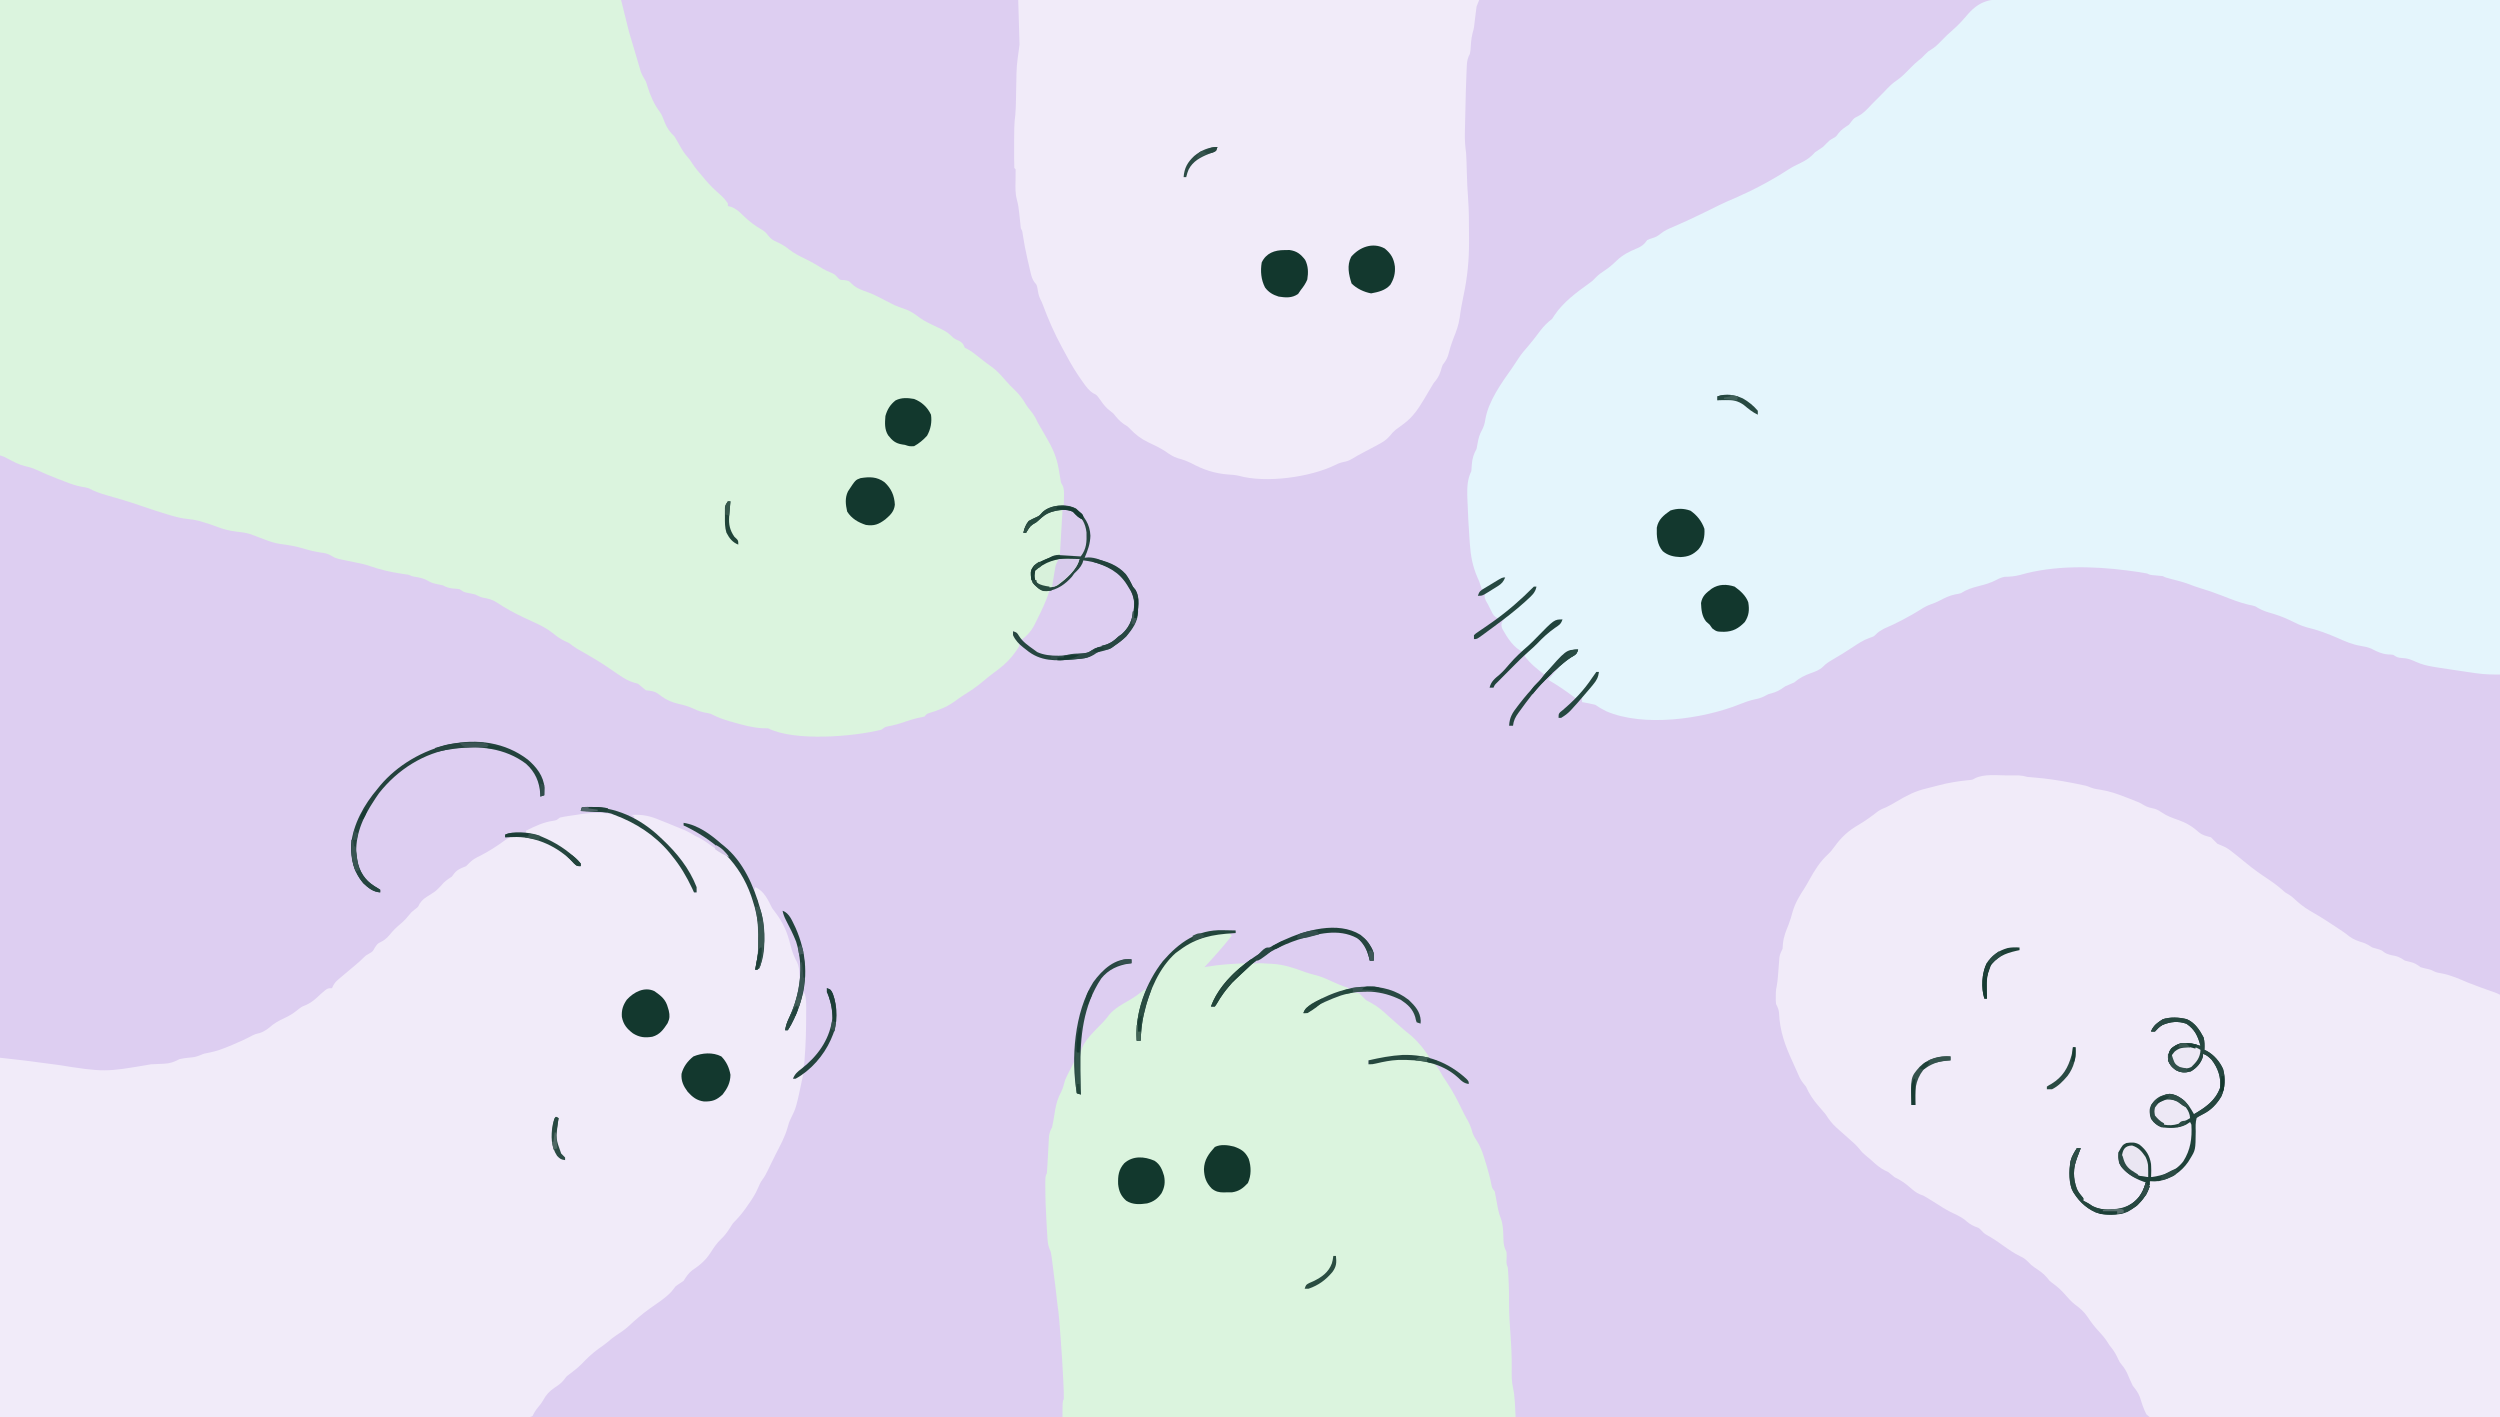 <svg width="381" height="216" viewBox="0 0 381 216" fill="none" xmlns="http://www.w3.org/2000/svg">
<rect x="0" y="0" width="381" height="216" fill="#808080" stroke="none"/>
<g clip-path="url(#clip0_1566_14411)">
<path d="M-0 0C125.73 0 251.46 0 381 0C381 71.28 381 142.56 381 216C255.27 216 129.54 216 -0 216C-0 144.72 -0 73.44 -0 0Z" fill="#DDCEF1"/>
<path d="M200.421 195.4C200.223 196 200.223 196 199.851 196.237C199.429 196.4 199.429 196.4 198.834 196.4C198.899 196.202 198.965 196.004 199.032 195.8C199.515 195.563 199.882 195.4 200.421 195.4Z" fill="#204439"/>
<path d="M305.807 -0.145C306.131 -0.145 306.455 -0.146 306.78 -0.148C307.669 -0.15 308.558 -0.146 309.447 -0.14C310.422 -0.134 311.396 -0.136 312.37 -0.137C314.26 -0.138 316.15 -0.132 318.041 -0.124C320.228 -0.116 322.414 -0.115 324.601 -0.114C330.374 -0.107 336.147 -0.091 341.92 -0.075C354.816 -0.051 367.713 -0.026 381 -0C381 33.924 381 67.848 381 102.8C379.726 102.8 378.659 102.785 377.428 102.609C377.286 102.589 377.144 102.569 376.998 102.548C376.546 102.484 376.094 102.417 375.642 102.35C375.488 102.327 375.333 102.305 375.175 102.281C369.538 101.453 369.538 101.453 367.773 100.683C367.188 100.434 366.79 100.322 366.166 100.287C365.488 100.248 365.327 100.203 364.728 99.8C364.348 99.745 364.348 99.745 363.934 99.737C362.967 99.652 362.238 99.307 361.387 98.85C360.813 98.621 360.349 98.523 359.744 98.429C358.486 98.216 357.403 97.747 356.245 97.225C354.674 96.538 353.183 95.993 351.518 95.597C350.623 95.338 349.826 94.945 348.995 94.529C347.944 94.013 346.874 93.655 345.75 93.337C344.98 93.115 344.374 92.818 343.693 92.4C343.217 92.258 343.217 92.258 342.701 92.162C341.313 91.837 340.018 91.318 338.693 90.797C337.502 90.33 336.314 89.92 335.087 89.558C334.645 89.424 334.224 89.273 333.796 89.1C332.893 88.743 331.952 88.513 331.014 88.271C330.039 88.019 330.039 88.019 329.604 87.8C329.274 87.759 328.943 87.727 328.612 87.7C327.664 87.622 327.664 87.622 327.223 87.4C326.369 87.228 325.506 87.115 324.643 87C324.503 86.981 324.362 86.962 324.217 86.942C318.911 86.257 313.019 86.129 307.845 87.626C307.064 87.83 306.324 87.895 305.519 87.906C305.011 87.997 304.708 88.134 304.256 88.374C303.395 88.831 302.529 89.076 301.587 89.312C300.567 89.57 299.743 89.827 298.847 90.4C298.429 90.511 298.429 90.511 298.016 90.575C297.105 90.756 296.371 91.119 295.554 91.555C295.126 91.774 294.711 91.943 294.258 92.1C293.705 92.297 293.243 92.538 292.753 92.861C291.924 93.393 291.072 93.865 290.202 94.325C290.06 94.401 289.918 94.477 289.772 94.556C288.908 95.015 288.038 95.419 287.139 95.8C286.65 96.069 286.244 96.296 285.862 96.704C285.551 97 285.551 97 284.894 97.225C283.942 97.561 283.141 98.105 282.307 98.661C281.291 99.338 280.252 99.969 279.196 100.581C278.677 100.887 278.234 101.173 277.819 101.615C277.269 102.139 276.64 102.349 275.939 102.6C274.98 102.946 274.228 103.33 273.447 104C272.985 104.203 272.522 104.403 272.057 104.6C271.861 104.736 271.665 104.872 271.462 105.012C270.808 105.438 270.227 105.597 269.478 105.8C269.29 105.899 269.101 105.998 268.907 106.1C268.384 106.353 268.035 106.465 267.48 106.57C266.625 106.754 265.846 107.038 265.034 107.363C259.5 109.572 250.514 110.857 244.81 108.4C244.194 108.1 243.654 107.782 243.086 107.4C242.745 107.312 242.402 107.238 242.056 107.175C241.788 107.124 241.788 107.124 241.514 107.073C241.378 107.049 241.242 107.025 241.101 107C241.101 106.101 241.101 106.101 241.565 105.544C241.661 105.425 241.758 105.306 241.858 105.183C241.96 105.061 242.062 104.938 242.168 104.812C243.092 103.708 243.092 103.708 243.681 102.4C243.55 102.4 243.419 102.4 243.284 102.4C243.241 102.537 243.198 102.675 243.153 102.816C242.811 103.566 242.342 104.118 241.808 104.737C241.711 104.853 241.614 104.97 241.513 105.089C241.07 105.61 240.679 106.017 240.109 106.4C239.974 106.298 239.84 106.197 239.701 106.092C238.486 105.186 237.254 104.357 235.942 103.6C236.336 103.131 236.734 102.665 237.132 102.2C237.274 102.031 237.415 101.863 237.56 101.69C238.415 100.694 239.14 99.988 240.307 99.4C240.373 99.268 240.438 99.136 240.506 99C239.265 99.532 238.407 100.221 237.425 101.147C236.769 101.751 236.07 102.281 235.347 102.8C234.236 101.944 233.212 101.131 232.37 100C232.687 99.163 233.3 98.646 233.945 98.062C234.059 97.957 234.173 97.852 234.291 97.744C235.197 96.919 236.13 96.135 237.084 95.368C237.456 95.06 237.789 94.745 238.125 94.4C236.792 95.064 235.761 95.855 234.702 96.9C234.567 97.03 234.431 97.16 234.292 97.294C233.576 97.987 232.871 98.69 232.172 99.4C230.669 98.756 229.721 97.19 228.94 95.808C228.759 95.288 228.769 95.103 228.997 94.6C229.433 94.117 229.433 94.117 229.989 93.6C230.174 93.425 230.36 93.25 230.551 93.07C230.748 92.888 230.945 92.706 231.142 92.525C231.246 92.429 231.349 92.334 231.456 92.235C232.18 91.567 232.918 90.918 233.675 90.287C234.01 89.989 234.01 89.989 234.156 89.4C233.254 90.186 232.367 90.986 231.489 91.8C230.805 92.425 230.119 93.045 229.406 93.637C229.269 93.751 229.132 93.866 228.991 93.983C228.6 94.2 228.6 94.2 228.184 94.187C227.677 93.936 227.552 93.667 227.297 93.162C227.215 93 227.132 92.837 227.047 92.67C226.932 92.437 226.932 92.437 226.814 92.2C226.691 91.981 226.568 91.763 226.442 91.537C226.193 90.939 226.191 90.788 226.417 90.2C226.876 89.861 227.318 89.565 227.806 89.275C228.739 88.779 228.739 88.779 229.393 88C229.202 88.113 229.011 88.226 228.814 88.343C228.56 88.491 228.307 88.639 228.054 88.787C227.928 88.862 227.802 88.936 227.673 89.013C227.059 89.371 226.513 89.65 225.822 89.8C225.768 89.631 225.715 89.462 225.66 89.287C225.435 88.599 225.435 88.599 225.139 87.95C224.437 86.311 224.13 84.712 224.011 82.937C223.995 82.73 223.98 82.523 223.964 82.309C223.817 80.275 223.707 78.238 223.639 76.2C223.626 75.834 223.626 75.834 223.613 75.462C223.589 74.171 223.65 72.977 224.234 71.8C224.265 71.45 224.289 71.1 224.308 70.75C224.384 69.82 224.591 69.227 225.028 68.4C225.098 68.076 225.159 67.751 225.214 67.425C225.334 66.743 225.491 66.207 225.822 65.6C226.136 65.021 226.277 64.552 226.367 63.9C226.846 61.107 228.843 58.345 230.441 56.088C230.766 55.624 231.073 55.152 231.378 54.675C231.853 53.952 232.377 53.317 232.954 52.675C233.586 51.938 234.169 51.162 234.752 50.384C235.29 49.68 235.833 49.145 236.537 48.6C236.656 48.418 236.775 48.237 236.897 48.05C238.23 46.053 240.278 44.55 242.2 43.169C242.715 42.798 242.715 42.798 243.21 42.275C243.634 41.847 244.01 41.572 244.512 41.25C245.216 40.796 245.788 40.301 246.385 39.712C247.307 38.842 248.261 38.352 249.418 37.876C250.18 37.556 250.56 37.279 251.023 36.6C251.394 36.419 251.394 36.419 251.792 36.3C252.33 36.138 252.631 35.983 253.073 35.619C253.678 35.14 254.255 34.884 254.967 34.587C256.392 33.981 257.79 33.325 259.184 32.65C259.379 32.555 259.574 32.461 259.775 32.364C260.53 31.998 261.282 31.63 262.031 31.252C262.771 30.88 263.534 30.565 264.295 30.24C267.123 29.005 269.888 27.557 272.479 25.875C273.12 25.459 273.788 25.131 274.476 24.8C275.357 24.366 275.963 23.942 276.622 23.2C277.018 22.933 277.415 22.666 277.812 22.4C277.98 22.231 278.148 22.061 278.321 21.887C278.804 21.4 278.804 21.4 279.313 21.1C279.825 20.82 279.825 20.82 280.181 20.312C280.65 19.725 281.161 19.416 281.781 19C281.912 18.831 282.043 18.662 282.178 18.487C282.575 18 282.575 18 283.133 17.725C283.973 17.293 284.514 16.686 285.154 16C285.816 15.333 286.477 14.666 287.139 14C287.247 13.886 287.356 13.771 287.468 13.654C287.986 13.115 288.458 12.645 289.086 12.237C289.9 11.674 290.539 10.989 291.228 10.279C291.595 9.909 291.958 9.566 292.36 9.237C292.907 8.805 292.907 8.805 293.402 8.275C293.886 7.8 293.886 7.8 294.352 7.529C294.937 7.162 295.356 6.75 295.833 6.25C296.414 5.65 296.992 5.074 297.631 4.537C298.471 3.819 299.192 2.999 299.908 2.158C301.661 0.166 303.233 -0.175 305.807 -0.145Z" fill="#E4F5FC"/>
<path d="M-0 0C31.236 0 62.472 0 94.654 0C95.047 1.584 95.44 3.168 95.845 4.8C96.191 5.992 96.537 7.181 96.903 8.366C97.027 8.773 97.147 9.181 97.266 9.591C97.333 9.821 97.4 10.051 97.469 10.287C97.526 10.481 97.582 10.675 97.639 10.874C97.842 11.434 98.117 11.893 98.424 12.4C98.571 12.807 98.571 12.807 98.685 13.213C99.098 14.525 99.675 15.904 100.516 16.997C100.877 17.499 101.061 18.008 101.277 18.587C101.664 19.552 102.041 20.081 102.79 20.8C103.158 21.4 103.498 22.012 103.842 22.626C104.233 23.291 104.666 23.821 105.171 24.4C105.362 24.691 105.362 24.691 105.556 24.988C106.039 25.711 106.585 26.346 107.156 27C107.264 27.131 107.373 27.261 107.485 27.395C108.194 28.238 108.941 28.965 109.775 29.68C110.222 30.08 110.588 30.503 110.926 31C110.926 31.132 110.926 31.264 110.926 31.4C111.099 31.445 111.272 31.489 111.451 31.535C112.211 31.837 112.68 32.266 113.245 32.837C114.164 33.731 115.094 34.434 116.209 35.073C116.681 35.4 116.681 35.4 117.081 35.909C117.505 36.438 117.805 36.62 118.417 36.888C119.078 37.198 119.637 37.512 120.203 37.975C120.997 38.607 121.869 39.036 122.775 39.477C123.677 39.917 124.525 40.413 125.376 40.945C125.77 41.177 126.153 41.357 126.578 41.525C127.198 41.8 127.198 41.8 127.595 42.225C127.985 42.667 127.985 42.667 128.674 42.688C129.381 42.8 129.381 42.8 129.802 43.25C130.551 43.971 131.325 44.2 132.289 44.55C133.21 44.897 134.067 45.34 134.937 45.8C136.334 46.537 136.334 46.537 137.814 47.075C138.745 47.364 139.436 47.883 140.215 48.46C140.869 48.926 141.554 49.262 142.279 49.6C144.213 50.514 144.213 50.514 144.909 51.125C145.436 51.626 145.436 51.626 146.099 51.913C146.709 52.234 146.771 52.395 147.042 53C147.151 53.054 147.26 53.109 147.372 53.165C147.999 53.483 148.527 53.914 149.076 54.35C149.307 54.532 149.539 54.715 149.77 54.897C149.882 54.984 149.993 55.072 150.107 55.162C150.483 55.453 150.871 55.726 151.258 56C152.057 56.599 152.682 57.328 153.332 58.084C153.779 58.589 154.247 59.056 154.731 59.525C155.392 60.18 155.885 60.824 156.345 61.632C156.566 61.998 156.808 62.303 157.088 62.625C157.558 63.199 157.841 63.728 158.154 64.4C158.558 65.124 158.971 65.84 159.395 66.552C160.327 68.135 161.022 69.564 161.329 71.4C161.365 71.601 161.4 71.802 161.436 72.009C161.501 72.38 161.564 72.752 161.621 73.125C161.702 73.6 161.702 73.6 161.935 73.978C162.202 74.577 162.161 75.097 162.148 75.75C162.144 75.984 162.141 76.218 162.137 76.459C162.13 76.727 162.13 76.727 162.123 77C161.905 77.061 161.688 77.121 161.463 77.184C161.175 77.268 160.886 77.353 160.597 77.438C160.454 77.477 160.311 77.516 160.164 77.557C159.18 77.851 158.657 78.217 157.956 79C157.755 79.087 157.555 79.173 157.348 79.263C156.539 79.731 156.312 80.35 155.971 81.2C156.584 80.859 156.584 80.859 156.802 80.338C157.238 79.687 157.692 79.427 158.357 79.039C158.787 78.792 158.787 78.792 159.258 78.362C160.257 77.614 161.419 77.493 162.634 77.527C163.632 77.679 164.174 78.209 164.81 78.962C165.705 80.295 165.736 81.844 165.496 83.4C165.267 83.902 165.002 84.334 164.703 84.8C164.444 84.788 164.185 84.777 163.918 84.765C161.525 84.69 159.718 84.821 157.708 86.263C157.326 86.854 157.215 87.293 157.266 88.001C157.442 88.743 157.793 89.106 158.353 89.6C158.889 89.808 159.369 89.902 159.94 90C159.434 91.659 158.672 93.194 157.894 94.737C157.788 94.955 157.788 94.955 157.681 95.177C157.145 96.221 156.507 96.898 155.575 97.6C155.39 97.309 155.39 97.309 155.202 97.013C154.849 96.394 154.849 96.394 154.384 96.2C154.439 96.308 154.494 96.417 154.551 96.529C154.622 96.672 154.694 96.815 154.768 96.963C154.84 97.104 154.911 97.246 154.985 97.391C155.178 97.8 155.178 97.8 155.376 98.4C155.121 98.839 154.867 99.214 154.558 99.612C154.424 99.786 154.424 99.786 154.288 99.963C153.46 100.993 152.516 101.762 151.453 102.532C150.843 102.977 150.271 103.448 149.696 103.938C148.831 104.657 147.937 105.271 146.982 105.861C146.44 106.204 145.923 106.572 145.405 106.95C144.237 107.78 143.024 108.234 141.668 108.651C141.248 108.786 141.248 108.786 140.89 109.2C140.474 109.295 140.057 109.388 139.639 109.473C139.048 109.613 138.487 109.8 137.914 110C137.049 110.301 136.202 110.536 135.302 110.702C134.874 110.796 134.874 110.796 134.342 111.2C130.011 112.288 121.063 113.009 117.078 111C116.743 110.989 116.408 110.981 116.073 110.975C114.641 110.878 113.31 110.516 111.931 110.125C111.714 110.064 111.498 110.003 111.275 109.941C110.239 109.639 109.302 109.31 108.346 108.8C107.91 108.677 107.91 108.677 107.491 108.613C106.856 108.484 106.324 108.309 105.742 108.025C104.945 107.641 104.158 107.44 103.299 107.238C102.082 106.945 101.221 106.468 100.238 105.693C99.66 105.294 99.112 105.28 98.424 105.2C98.024 104.872 97.627 104.538 97.234 104.2C96.914 104.111 96.914 104.111 96.587 104.021C95.785 103.782 95.165 103.418 94.481 102.95C94.369 102.876 94.258 102.802 94.143 102.726C93.643 102.392 93.145 102.054 92.649 101.713C91.571 100.978 90.466 100.31 89.334 99.662C89.005 99.475 88.677 99.287 88.35 99.098C88.207 99.016 88.065 98.935 87.918 98.851C87.496 98.591 87.111 98.301 86.717 98C86.476 97.877 86.232 97.76 85.985 97.65C85.353 97.344 84.848 96.987 84.31 96.534C83.371 95.787 82.397 95.29 81.309 94.8C80.941 94.629 80.574 94.457 80.206 94.285C79.942 94.162 79.942 94.162 79.671 94.036C78.317 93.391 76.998 92.679 75.753 91.838C75.073 91.393 74.431 91.223 73.635 91.091C73.184 90.991 72.841 90.808 72.429 90.6C71.976 90.486 71.523 90.4 71.064 90.312C70.643 90.2 70.643 90.2 70.048 89.8C69.622 89.724 69.622 89.724 69.167 89.7C68.493 89.654 68.065 89.51 67.468 89.2C67.177 89.129 66.883 89.067 66.588 89.013C66.03 88.897 65.689 88.804 65.199 88.5C64.536 88.109 63.895 88.015 63.144 87.886C62.706 87.8 62.706 87.8 62.309 87.6C61.921 87.536 61.532 87.479 61.143 87.425C59.532 87.183 57.97 86.827 56.43 86.287C55.67 86.022 54.914 85.856 54.124 85.706C53.489 85.583 52.857 85.451 52.226 85.312C52.016 85.267 51.806 85.222 51.589 85.176C50.998 85 50.998 85 50.493 84.692C49.947 84.365 49.553 84.29 48.927 84.213C48.007 84.078 47.15 83.873 46.26 83.6C45.078 83.243 43.924 83.055 42.702 82.898C41.849 82.766 41.083 82.515 40.282 82.2C40.005 82.096 39.728 81.992 39.451 81.888C39.275 81.819 39.275 81.819 39.096 81.749C38.963 81.7 38.831 81.651 38.695 81.6C38.512 81.532 38.33 81.463 38.141 81.393C37.448 81.183 36.797 81.1 36.078 81.025C34.951 80.891 33.957 80.639 32.904 80.216C32.254 79.965 31.599 79.76 30.931 79.562C30.605 79.465 30.605 79.465 30.272 79.366C29.729 79.238 29.24 79.157 28.689 79.103C27.821 79.016 27.017 78.831 26.181 78.588C25.954 78.523 25.954 78.523 25.724 78.457C24.234 78.024 22.768 77.522 21.301 77.019C19.629 76.449 17.941 75.945 16.24 75.469C15.261 75.191 14.399 74.874 13.493 74.4C13.005 74.269 13.005 74.269 12.526 74.2C11.601 74.03 10.79 73.754 9.921 73.4C9.496 73.237 9.07 73.075 8.644 72.912C7.598 72.507 6.575 72.067 5.556 71.6C4.977 71.344 4.479 71.182 3.857 71.05C2.869 70.816 2.012 70.34 1.118 69.868C0.594 69.583 0.594 69.583 -0 69.4C-0 46.498 -0 23.596 -0 0Z" fill="#DBF4DE"/>
<path d="M98.992 126.861C99.326 127.164 99.656 127.473 99.981 127.786C100.339 128.132 100.7 128.433 101.091 128.737C102.988 130.374 105.419 133.458 105.767 136C105.898 136 106.029 136 106.164 136C105.236 133.13 103.658 130.968 101.6 128.8C101.476 128.663 101.352 128.525 101.225 128.384C100.261 127.35 99.183 126.581 98.018 125.796C96.996 125.105 96.996 125.105 96.639 124.8C96.639 124.668 96.639 124.536 96.639 124.4C96.508 124.334 96.377 124.268 96.242 124.2C97.885 124.084 99.1 124.355 100.607 125C100.934 125.129 101.26 125.258 101.587 125.387C101.922 125.524 102.257 125.662 102.592 125.8C102.796 125.883 103 125.966 103.21 126.051C103.42 126.137 103.629 126.224 103.844 126.312C104.036 126.391 104.228 126.47 104.425 126.551C104.968 126.797 105.459 127.085 105.965 127.4C106.141 127.482 106.317 127.565 106.498 127.65C107.261 128.056 107.937 128.541 108.638 129.044C109.834 129.895 109.834 129.895 111.129 130.576C113.199 131.759 114.513 135.792 115.135 137.968C115.213 138.281 115.213 138.281 115.292 138.6C115.327 138.727 115.362 138.854 115.397 138.985C115.735 140.314 115.755 141.608 115.751 142.975C115.754 143.196 115.757 143.418 115.76 143.646C115.761 145.12 115.554 146.4 115.093 147.8C115.523 147.636 115.523 147.636 115.659 147.21C116.632 143.737 116.315 139.698 114.985 136.366C114.874 135.917 114.952 135.634 115.093 135.2C116.445 135.777 117.046 137.136 117.673 138.4C117.859 138.657 118.05 138.911 118.243 139.162C119.412 140.718 120.016 142.183 120.476 144.07C120.708 144.998 121.012 145.801 121.471 146.641C121.772 147.273 121.809 147.912 121.84 148.6C121.857 148.782 121.874 148.964 121.892 149.152C122.047 151.91 120.856 154.572 119.657 157C120.208 156.515 120.458 156.021 120.749 155.35C120.834 155.154 120.919 154.958 121.007 154.756C121.085 154.572 121.164 154.389 121.245 154.2C121.305 154.066 121.365 153.932 121.427 153.793C121.776 153.009 122.019 152.229 122.237 151.4C122.368 151.4 122.499 151.4 122.634 151.4C122.822 152.04 122.858 152.616 122.859 153.282C122.859 153.494 122.859 153.707 122.86 153.926C122.859 154.266 122.859 154.266 122.857 154.612C122.857 154.844 122.856 155.076 122.856 155.315C122.845 157.28 122.791 159.241 122.634 161.2C122.625 161.343 122.616 161.487 122.607 161.635C122.554 162.263 122.512 162.702 122.119 163.204C121.994 163.294 121.87 163.383 121.741 163.475C121.202 163.856 121.202 163.856 120.848 164.4C121.372 164.136 121.896 163.872 122.435 163.6C121.348 168.794 121.348 168.794 120.541 170.417C120.293 170.918 120.145 171.335 120.017 171.875C119.622 173.258 118.943 174.497 118.289 175.77C118.066 176.207 117.849 176.647 117.634 177.089C117.564 177.233 117.493 177.377 117.421 177.526C117.286 177.802 117.152 178.078 117.019 178.354C116.771 178.858 116.533 179.334 116.189 179.778C115.891 180.194 115.723 180.568 115.527 181.04C115.102 182.034 114.543 182.876 113.915 183.75C113.813 183.895 113.712 184.041 113.607 184.191C113.032 185.002 112.427 185.7 111.72 186.4C111.521 186.685 111.33 186.977 111.149 187.275C110.767 187.873 110.389 188.366 109.872 188.85C109.232 189.455 108.781 190.135 108.309 190.875C107.536 192.072 106.7 192.791 105.509 193.58C104.905 194.053 104.587 194.553 104.179 195.2C103.785 195.47 103.388 195.737 102.989 196C102.767 196.282 102.546 196.564 102.325 196.847C101.388 197.852 100.166 198.608 99.052 199.401C97.878 200.24 96.826 201.146 95.773 202.135C95.168 202.672 94.535 203.109 93.855 203.543C93.41 203.835 93.013 204.17 92.612 204.521C92.169 204.885 91.7 205.207 91.231 205.537C90.248 206.249 89.425 207.044 88.586 207.922C87.996 208.509 87.357 208.998 86.693 209.497C86.287 209.802 86.287 209.802 85.935 210.3C85.506 210.824 85.109 211.093 84.546 211.462C83.715 212.028 83.242 212.535 82.765 213.416C82.547 213.803 82.306 214.115 82.016 214.45C81.637 214.904 81.411 215.274 81.16 215.8C80.587 216.089 80.094 216.025 79.453 216.024C79.317 216.025 79.18 216.025 79.039 216.025C78.576 216.026 78.113 216.025 77.65 216.024C77.316 216.024 76.983 216.024 76.649 216.024C75.729 216.025 74.809 216.024 73.889 216.023C72.899 216.022 71.908 216.022 70.917 216.023C69.2 216.023 67.482 216.022 65.764 216.021C63.281 216.019 60.797 216.019 58.314 216.018C54.285 216.018 50.256 216.017 46.227 216.015C42.313 216.013 38.398 216.012 34.484 216.011C34.24 216.011 33.997 216.011 33.746 216.011C31.841 216.01 29.936 216.01 28.031 216.009C18.687 216.007 9.343 216.003 -0 216C-0 197.916 -0 179.832 -0 161.2C3.989 161.646 3.989 161.646 5.841 161.9C6.606 162.001 7.37 162.101 8.135 162.2C8.375 162.231 8.375 162.231 8.62 162.262C15.976 163.411 15.976 163.411 23.018 162.2C23.672 162.16 24.325 162.131 24.979 162.114C25.932 162.071 26.528 161.849 27.384 161.4C28.08 161.268 28.08 161.268 28.798 161.187C29.701 161.105 29.701 161.105 30.542 160.804C30.993 160.581 31.378 160.503 31.873 160.422C32.95 160.218 33.916 159.86 34.925 159.437C35.098 159.366 35.271 159.295 35.45 159.222C36.494 158.789 37.508 158.322 38.506 157.787C38.893 157.6 38.893 157.6 39.6 157.425C40.422 157.154 40.907 156.721 41.568 156.172C42.289 155.636 43.075 155.281 43.882 154.895C44.548 154.549 45.099 154.128 45.682 153.658C46.037 153.4 46.037 153.4 46.719 153.125C47.559 152.739 48.11 152.224 48.773 151.587C49.891 150.6 49.891 150.6 50.601 150.6C50.654 150.479 50.707 150.359 50.762 150.235C51.003 149.79 51.22 149.555 51.603 149.232C51.721 149.131 51.84 149.029 51.962 148.925C52.086 148.822 52.21 148.719 52.337 148.612C52.458 148.51 52.579 148.407 52.703 148.302C53.172 147.904 53.644 147.509 54.117 147.116C54.556 146.75 54.978 146.388 55.376 145.975C55.761 145.6 55.761 145.6 56.257 145.325C56.798 145.018 56.798 145.018 57.137 144.4C57.546 143.8 57.546 143.8 58.105 143.525C58.858 143.138 59.224 142.672 59.757 142.023C60.242 141.467 60.787 141.009 61.347 140.532C61.684 140.226 61.964 139.919 62.247 139.562C62.706 139 62.706 139 63.227 138.587C63.719 138.233 63.719 138.233 63.952 137.725C64.371 137.08 64.808 136.812 65.459 136.412C66.445 135.786 66.445 135.786 67.245 134.95C67.717 134.334 68.217 134.026 68.857 133.6C68.984 133.431 69.111 133.261 69.242 133.087C69.764 132.465 70.301 132.313 71.04 132C71.2 131.839 71.359 131.678 71.524 131.512C72.029 131.003 72.493 130.747 73.135 130.445C74.491 129.758 75.793 128.914 77.018 128.012C77.969 127.325 78.834 127.291 79.97 127.4C83.022 127.949 85.69 129.401 87.907 131.6C87.907 131.732 87.907 131.864 87.907 132C88.104 132 88.3 132 88.503 132C86.448 129.36 83.403 127.698 80.168 127C80.168 126.868 80.168 126.736 80.168 126.6C81.535 125.913 82.809 125.298 84.331 125.084C84.792 125.013 84.792 125.013 85.328 124.6C86.174 124.407 87.036 124.299 87.895 124.175C88.128 124.138 88.361 124.102 88.601 124.065C92.596 123.472 95.825 124.288 98.992 126.861Z" fill="#F1EBF9"/>
<path d="M305.866 118.175C306.078 118.174 306.289 118.173 306.507 118.173C306.812 118.173 306.812 118.173 307.123 118.173C307.306 118.174 307.489 118.174 307.677 118.174C308.139 118.198 308.522 118.279 308.967 118.4C309.373 118.438 309.779 118.476 310.186 118.509C312.047 118.664 313.868 118.944 315.701 119.3C315.923 119.343 316.145 119.385 316.374 119.429C317.969 119.748 317.969 119.748 318.59 120.005C319.129 120.217 319.612 120.295 320.185 120.37C321.507 120.579 322.694 120.998 323.936 121.487C324.248 121.606 324.248 121.606 324.567 121.727C326.093 122.315 326.093 122.315 326.746 122.716C327.282 123.035 327.796 123.133 328.399 123.27C328.835 123.408 329.13 123.588 329.505 123.85C330.273 124.375 331.089 124.661 331.961 124.962C333.225 125.405 334.128 125.959 335.139 126.863C335.695 127.311 336.264 127.425 336.946 127.6C337.281 127.929 337.612 128.263 337.939 128.6C338.278 128.743 338.617 128.886 338.958 129.026C339.561 129.31 340.065 129.72 340.58 130.137C340.692 130.226 340.804 130.315 340.92 130.406C341.421 130.804 341.917 131.208 342.41 131.616C343.5 132.516 344.631 133.307 345.809 134.083C346.687 134.665 347.472 135.294 348.257 136C348.416 136.094 348.575 136.188 348.739 136.285C349.247 136.599 349.628 136.934 350.056 137.35C350.898 138.119 351.779 138.671 352.769 139.228C353.489 139.642 354.185 140.084 354.88 140.537C354.993 140.611 355.107 140.685 355.223 140.761C357.238 142.078 357.238 142.078 358.043 142.712C358.707 143.198 359.37 143.428 360.151 143.663C360.668 143.836 361.089 144.117 361.553 144.4C361.786 144.466 362.019 144.532 362.26 144.6C362.942 144.8 362.942 144.8 363.314 145.1C363.877 145.5 364.423 145.562 365.092 145.694C365.638 145.829 366.037 146.104 366.514 146.4C366.78 146.474 367.049 146.54 367.32 146.6C367.989 146.751 368.346 146.985 368.895 147.4C369.289 147.52 369.682 147.611 370.085 147.695C370.482 147.8 370.482 147.8 370.875 148.002C371.307 148.215 371.658 148.281 372.132 148.35C373.573 148.619 374.892 149.234 376.237 149.8C377.483 150.294 378.75 150.733 380.012 151.183C380.603 151.4 380.603 151.4 381 151.6C381 172.852 381 194.104 381 216C372.208 216.021 363.417 216.041 354.359 216.062C350.19 216.076 350.19 216.076 345.936 216.09C342.552 216.095 342.552 216.095 340.969 216.095C339.859 216.096 338.75 216.1 337.641 216.106C336.362 216.112 335.083 216.115 333.805 216.113C333.15 216.113 332.496 216.114 331.842 216.119C331.142 216.124 330.442 216.123 329.742 216.12C329.536 216.123 329.331 216.126 329.12 216.129C327.746 216.115 327.746 216.115 327.107 215.535C326.659 214.681 326.391 213.792 326.101 212.875C325.828 212.186 325.504 211.768 325.04 211.2C324.722 210.553 324.443 209.895 324.16 209.231C323.852 208.605 323.496 208.136 323.056 207.6C322.833 207.188 322.833 207.188 322.659 206.8C322.335 206.119 321.953 205.58 321.468 205C321.358 204.823 321.247 204.645 321.133 204.463C320.751 203.869 320.294 203.369 319.819 202.85C319.21 202.184 318.685 201.52 318.194 200.763C317.62 199.905 317.003 199.369 316.175 198.77C315.654 198.352 315.244 197.894 314.808 197.388C314.152 196.625 313.493 196.035 312.676 195.458C312.34 195.2 312.34 195.2 311.968 194.713C311.414 194.039 310.752 193.626 310.036 193.14C309.562 192.8 309.562 192.8 309.041 192.262C308.615 191.845 308.369 191.681 307.847 191.44C306.963 191.007 306.181 190.473 305.382 189.9C304.617 189.354 303.859 188.818 303.039 188.357C302.418 188 302.418 188 302.021 187.588C301.622 187.151 301.622 187.151 300.955 186.912C300.307 186.631 299.931 186.343 299.413 185.877C298.751 185.378 297.992 185.055 297.25 184.694C296.489 184.312 295.789 183.864 295.076 183.4C294.734 183.186 294.391 182.973 294.047 182.762C293.888 182.665 293.73 182.567 293.567 182.466C293.101 182.189 293.101 182.189 292.603 182.02C291.974 181.745 291.539 181.364 291.021 180.912C290.287 180.274 289.6 179.82 288.726 179.4C288.395 179.133 288.065 178.867 287.734 178.6C287.55 178.513 287.366 178.427 287.176 178.337C286.463 177.957 285.937 177.497 285.343 176.953C285.007 176.647 284.665 176.36 284.311 176.075C283.765 175.6 283.765 175.6 283.393 175.125C282.929 174.548 282.422 174.101 281.864 173.618C281.285 173.114 280.712 172.604 280.144 172.087C280.043 171.998 279.942 171.909 279.839 171.817C279.167 171.204 278.7 170.563 278.209 169.8C277.857 169.365 277.486 168.946 277.118 168.525C276.315 167.593 275.734 166.733 275.232 165.6C275.101 165.439 274.97 165.278 274.835 165.112C274.483 164.658 274.295 164.313 274.074 163.791C273.79 163.134 273.5 162.482 273.198 161.834C272.044 159.339 271.238 157.143 271.126 154.362C271.065 153.798 270.916 153.499 270.668 153C270.623 152.476 270.623 152.476 270.631 151.912C270.632 151.727 270.634 151.542 270.635 151.351C270.668 150.8 270.668 150.8 270.764 150.33C270.865 149.806 270.919 149.3 270.959 148.768C270.974 148.576 270.99 148.385 271.006 148.187C271.037 147.787 271.068 147.386 271.097 146.986C271.113 146.794 271.129 146.603 271.145 146.405C271.158 146.232 271.172 146.058 271.185 145.879C271.267 145.38 271.435 145.047 271.66 144.6C271.681 144.34 271.701 144.08 271.722 143.812C271.819 142.753 272.193 141.857 272.591 140.878C272.842 140.224 273.029 139.576 273.211 138.9C273.606 137.573 274.253 136.518 275.003 135.366C275.254 134.966 275.485 134.557 275.714 134.144C276.547 132.644 277.328 131.351 278.602 130.181C278.995 129.807 279.297 129.43 279.61 128.987C280.626 127.577 281.746 126.558 283.25 125.702C284.271 125.104 285.234 124.403 286.167 123.674C286.586 123.369 287.022 123.198 287.499 123.002C288.059 122.741 288.58 122.429 289.111 122.112C290.614 121.22 291.9 120.553 293.61 120.157C294.217 120.015 294.819 119.856 295.421 119.694C296.933 119.291 298.416 119.052 299.972 118.898C300.604 118.841 300.604 118.841 301.015 118.602C302.405 117.92 304.359 118.169 305.866 118.175Z" fill="#F1EBF9"/>
<path d="M155.178 0C178.359 0 201.541 0 225.425 0C225.294 0.33 225.163 0.66 225.028 1C224.949 1.523 224.883 2.037 224.829 2.562C224.638 4.28 224.638 4.28 224.42 5.05C224.204 5.921 224.15 6.758 224.104 7.653C224.036 8.2 224.036 8.2 223.84 8.544C223.558 9.182 223.556 9.752 223.523 10.449C223.515 10.596 223.508 10.743 223.501 10.895C223.413 12.79 223.369 14.688 223.33 16.585C223.316 17.218 223.301 17.851 223.285 18.484C223.276 18.892 223.268 19.299 223.259 19.707C223.254 19.894 223.25 20.08 223.245 20.273C223.224 21.341 223.294 22.342 223.44 23.4C223.465 23.827 223.484 24.255 223.496 24.683C223.504 24.918 223.511 25.153 223.519 25.395C223.526 25.636 223.533 25.877 223.54 26.125C223.581 27.53 223.628 28.93 223.742 30.331C223.864 31.972 223.874 33.609 223.874 35.253C223.874 35.773 223.878 36.292 223.882 36.812C223.891 39.613 223.632 42.294 223.044 45.038C222.811 46.153 222.603 47.256 222.461 48.388C222.299 49.514 221.945 50.493 221.515 51.543C221.169 52.427 220.914 53.33 220.661 54.245C220.464 54.8 220.223 55.138 219.869 55.6C219.702 56.035 219.702 56.035 219.583 56.487C219.335 57.282 219.02 57.762 218.479 58.4C218.297 58.693 218.12 58.989 217.946 59.288C217.727 59.658 217.508 60.029 217.289 60.4C217.189 60.57 217.189 60.57 217.086 60.743C216.194 62.237 215.334 63.557 213.915 64.6C213.638 64.804 213.361 65.008 213.084 65.213C212.953 65.309 212.821 65.406 212.686 65.505C212.341 65.79 212.09 66.07 211.819 66.425C211.27 67.078 210.682 67.404 209.947 67.8C209.81 67.874 209.674 67.947 209.534 68.023C208.954 68.333 208.373 68.64 207.792 68.947C207.191 69.265 206.6 69.583 206.022 69.943C205.6 70.189 205.275 70.306 204.8 70.4C204.295 70.5 203.931 70.633 203.469 70.874C199.657 72.739 192.893 73.671 188.763 72.5C188.233 72.381 187.719 72.347 187.176 72.312C185.101 72.157 183.394 71.583 181.57 70.6C180.896 70.277 180.24 70.014 179.511 69.838C178.734 69.581 178.223 69.226 177.561 68.755C176.736 68.227 175.859 67.812 174.974 67.396C173.899 66.877 173.078 66.255 172.244 65.388C171.841 64.969 171.841 64.969 171.264 64.625C170.592 64.156 170.179 63.636 169.664 63C169.374 62.765 169.084 62.53 168.792 62.298C168.262 61.803 167.861 61.209 167.443 60.617C167.104 60.176 167.104 60.176 166.611 59.931C165.907 59.483 165.515 58.915 165.038 58.237C164.942 58.104 164.847 57.97 164.749 57.832C163.926 56.661 163.203 55.454 162.529 54.189C162.302 53.764 162.071 53.342 161.839 52.92C160.692 50.806 159.748 48.654 158.909 46.398C158.752 45.991 158.752 45.991 158.538 45.577C158.265 45.022 158.193 44.45 158.087 43.844C157.982 43.386 157.982 43.386 157.669 43.04C157.312 42.531 157.197 42.118 157.056 41.513C157.006 41.3 156.956 41.088 156.905 40.87C156.855 40.649 156.805 40.428 156.753 40.2C156.702 39.985 156.651 39.77 156.599 39.549C156.3 38.263 156.055 36.978 155.859 35.673C155.795 35.198 155.795 35.198 155.575 34.8C155.487 34.068 155.413 33.335 155.344 32.601C155.268 31.848 155.173 31.136 154.967 30.407C154.719 29.475 154.744 28.571 154.769 27.613C154.781 27.008 154.785 26.405 154.781 25.8C154.716 25.734 154.65 25.668 154.583 25.6C154.563 25.117 154.555 24.64 154.556 24.156C154.556 24.01 154.556 23.863 154.556 23.713C154.556 23.401 154.556 23.09 154.557 22.779C154.558 22.308 154.557 21.837 154.555 21.366C154.555 20.067 154.559 18.786 154.732 17.497C154.802 16.784 154.815 16.071 154.83 15.355C154.835 15.128 154.835 15.128 154.84 14.896C154.853 14.265 154.865 13.634 154.876 13.004C154.884 12.537 154.894 12.071 154.904 11.605C154.906 11.468 154.908 11.332 154.909 11.191C154.945 9.694 155.176 8.316 155.376 6.8C155.311 4.556 155.245 2.312 155.178 0Z" fill="#F1EBF9"/>
<path d="M187.325 142.2C187.521 142.398 187.521 142.398 187.721 142.6C186.404 144.273 185.004 145.845 183.554 147.4C183.697 147.373 183.839 147.347 183.986 147.32C185.954 146.981 187.912 146.881 189.904 146.8C188.98 147.945 188.98 147.945 188.366 148.437C186.748 149.75 185.604 151.627 184.546 153.4C184.743 153.4 184.939 153.4 185.142 153.4C185.195 153.252 185.248 153.105 185.302 152.952C186.24 150.762 188.577 148.354 190.5 147C191.418 146.689 192.386 146.808 193.34 146.862C193.502 146.87 193.664 146.877 193.831 146.884C195.648 146.982 197.22 147.517 198.921 148.156C199.424 148.33 199.893 148.468 200.407 148.587C201.262 148.794 202.031 149.13 202.827 149.5C203.735 149.916 204.627 150.3 205.581 150.6C204.96 151.017 204.427 151.203 203.72 151.437C201.82 152.11 200.033 152.891 198.635 154.4C198.836 154.284 199.036 154.169 199.242 154.05C199.37 153.977 199.497 153.904 199.628 153.828C199.877 153.685 200.125 153.541 200.373 153.397C204.766 150.855 204.766 150.855 207.168 151.4C207.508 151.724 207.837 152.059 208.16 152.4C208.441 152.567 208.727 152.724 209.016 152.875C209.985 153.392 210.733 154.052 211.534 154.8C211.802 155.038 212.071 155.276 212.34 155.512C212.471 155.628 212.601 155.743 212.736 155.862C213.103 156.184 213.471 156.505 213.841 156.825C213.954 156.923 214.067 157.021 214.183 157.122C214.486 157.379 214.796 157.627 215.106 157.875C216.218 158.856 217.079 159.954 217.884 161.2C217.762 161.192 217.641 161.184 217.515 161.175C214.993 161.014 212.64 160.987 210.145 161.4C209.616 161.471 209.087 161.536 208.557 161.6C208.557 161.798 208.557 161.996 208.557 162.2C208.699 162.159 208.84 162.118 208.986 162.076C209.176 162.022 209.366 161.968 209.562 161.912C209.748 161.859 209.935 161.806 210.127 161.751C212.616 161.139 216.089 160.944 218.479 162C219.107 162.582 219.462 163.25 219.868 164C220.084 164.327 220.3 164.654 220.518 164.979C221.429 166.347 222.172 167.778 222.88 169.262C223.122 169.768 223.384 170.254 223.666 170.739C224.033 171.395 224.238 171.98 224.432 172.699C224.617 173.165 224.825 173.506 225.1 173.92C225.714 174.885 226.029 175.896 226.355 176.987C226.442 177.269 226.442 177.269 226.532 177.556C226.843 178.572 227.11 179.58 227.306 180.625C227.405 181.062 227.405 181.062 227.806 181.6C227.914 182.109 228.008 182.612 228.091 183.125C228.242 184.011 228.388 184.851 228.724 185.687C229.099 186.694 229.092 187.748 229.12 188.812C229.145 189.591 229.227 190.12 229.592 190.8C229.623 191.302 229.623 191.302 229.604 191.825C229.564 192.541 229.564 192.541 229.79 193.2C229.82 193.469 229.839 193.739 229.853 194.009C229.861 194.174 229.87 194.34 229.878 194.511C229.89 194.771 229.89 194.771 229.902 195.037C229.91 195.201 229.919 195.365 229.928 195.534C229.977 196.572 229.989 197.606 229.982 198.645C229.977 200.183 230.073 201.704 230.187 203.237C230.316 205.048 230.413 206.847 230.385 208.662C230.371 209.603 230.361 210.503 230.571 211.425C230.895 212.921 230.896 214.471 230.981 216C208.192 216 185.404 216 161.925 216C161.925 213.6 161.925 213.6 162.123 213.2C162.148 212.492 162.103 211.783 162.073 211.075C162.06 210.741 162.06 210.741 162.047 210.4C161.949 208.184 161.791 205.974 161.627 203.762C161.614 203.586 161.601 203.41 161.587 203.229C161.55 202.72 161.511 202.212 161.472 201.704C161.46 201.553 161.449 201.401 161.437 201.245C161.368 200.357 161.262 199.482 161.131 198.6C161.1 198.335 161.07 198.069 161.043 197.803C160.912 196.585 160.757 195.37 160.6 194.156C160.565 193.884 160.531 193.612 160.497 193.34C160.447 192.942 160.396 192.545 160.344 192.147C160.314 191.912 160.284 191.678 160.253 191.436C160.163 190.811 160.163 190.811 159.935 190.3C159.693 189.674 159.657 189.121 159.616 188.45C159.608 188.321 159.6 188.191 159.591 188.058C159.565 187.639 159.542 187.219 159.518 186.8C159.51 186.658 159.502 186.515 159.493 186.368C159.387 184.554 159.309 182.743 159.308 180.925C159.307 180.667 159.307 180.667 159.307 180.404C159.318 179.255 159.318 179.255 159.543 178.8C159.583 178.345 159.612 177.889 159.636 177.433C159.651 177.155 159.667 176.878 159.682 176.6C159.706 176.162 159.729 175.725 159.752 175.287C159.773 174.865 159.797 174.443 159.822 174.02C159.835 173.767 159.848 173.514 159.862 173.254C159.935 172.643 160.049 172.325 160.337 171.8C160.41 171.489 160.47 171.175 160.521 170.859C160.552 170.68 160.583 170.5 160.615 170.315C160.677 169.942 160.738 169.568 160.798 169.195C160.98 168.148 161.232 167.299 161.739 166.368C162.022 165.807 162.152 165.204 162.321 164.6C162.54 164.093 162.787 163.603 163.041 163.112C163.137 162.922 163.137 162.922 163.236 162.727C163.393 162.417 163.552 162.109 163.71 161.8C163.776 161.8 163.841 161.8 163.909 161.8C163.921 162.029 163.933 162.258 163.945 162.495C163.962 162.801 163.979 163.106 163.996 163.412C164.004 163.563 164.011 163.713 164.019 163.868C164.071 164.788 164.129 165.695 164.306 166.6C164.437 166.666 164.568 166.732 164.703 166.8C164.671 166.694 164.639 166.587 164.607 166.477C164.381 165.428 164.442 164.331 164.43 163.262C164.422 163.014 164.415 162.766 164.407 162.51C164.386 160.237 165.061 158.936 166.6 157.337C166.693 157.238 166.786 157.138 166.882 157.036C167.283 156.607 167.692 156.188 168.109 155.775C168.452 155.422 168.734 155.056 169.031 154.662C169.894 153.651 170.985 153.078 172.119 152.424C172.943 151.948 173.683 151.396 174.426 150.8C174.557 150.866 174.688 150.932 174.823 151C174.756 151.208 174.689 151.416 174.62 151.63C173.876 153.963 173.395 156.145 173.235 158.6C173.432 158.6 173.628 158.6 173.831 158.6C173.822 158.452 173.812 158.303 173.803 158.151C173.649 153.614 175.613 149.112 178.51 145.695C180.901 143.234 183.917 141.985 187.325 142.2Z" fill="#DBF4DE"/>
<path d="M333.273 155.323C334.519 155.874 335.205 156.937 335.831 158.112C335.993 158.751 335.98 159.344 335.955 160C336.071 160.053 336.188 160.106 336.308 160.161C337.397 160.752 338.297 161.793 338.799 162.928C339.186 164.313 339.126 165.746 338.547 167.062C337.927 168.151 336.963 169.26 335.791 169.752C335.38 169.932 335.087 170.085 334.764 170.4C334.579 171.074 334.608 171.73 334.628 172.425C334.598 175.26 334.598 175.26 333.772 176.6C333.676 176.757 333.579 176.913 333.48 177.075C332.403 178.632 330.87 179.646 329.009 180C328.547 180.015 328.083 180.019 327.62 180C327.612 180.194 327.604 180.388 327.595 180.587C327.411 181.878 326.562 182.867 325.673 183.762C323.917 184.977 322.19 185.34 320.08 185C318.165 184.402 317.038 183.277 315.937 181.65C315.26 180.285 315.335 178.492 315.516 177C315.76 176.263 316.072 175.639 316.508 175C316.704 175 316.901 175 317.103 175C317.023 175.192 317.023 175.192 316.942 175.387C316.864 175.59 316.786 175.792 316.706 176C316.654 176.131 316.601 176.262 316.547 176.397C315.934 178.05 315.912 179.543 316.521 181.205C316.771 181.738 317.115 182.159 317.5 182.6C317.5 182.732 317.5 182.864 317.5 183C317.618 183.057 317.736 183.114 317.857 183.173C318.294 183.4 318.294 183.4 318.926 183.825C320.364 184.545 322.349 184.459 323.872 184.023C325.3 183.364 326.241 182.387 326.802 180.912C326.875 180.677 326.949 180.442 327.025 180.2C326.902 180.161 326.78 180.122 326.654 180.081C325.283 179.593 324.212 178.917 323.255 177.8C322.89 177.03 322.754 176.454 322.858 175.6C323.484 174.484 323.484 174.484 324.048 174.2C324.858 174.087 325.354 174.039 326.072 174.449C327.091 175.271 327.613 176.101 327.819 177.4C327.859 178.07 327.856 178.729 327.819 179.4C329.723 179.126 331.517 178.582 332.731 176.991C333.85 175.22 334.085 173.473 333.97 171.4C333.905 171.268 333.839 171.136 333.772 171C333.465 171.198 333.465 171.198 333.152 171.4C331.961 172 330.705 171.957 329.406 171.8C328.692 171.553 328.321 171.124 327.831 170.55C327.542 169.794 327.57 169.157 327.819 168.4C328.579 167.415 329.441 166.896 330.659 166.687C331.89 166.877 332.783 167.5 333.555 168.48C333.842 168.913 334.113 169.347 334.367 169.8C336.098 168.779 337.618 167.768 338.336 165.8C338.52 164.212 338.029 162.758 337.046 161.5C336.617 161.068 336.319 160.81 335.756 160.6C335.748 160.736 335.74 160.872 335.731 161.012C335.435 162.016 334.768 162.767 333.871 163.287C332.947 163.497 332.405 163.517 331.552 163.062C330.979 162.587 330.671 162.294 330.398 161.6C330.412 160.809 330.469 160.365 330.957 159.737C331.949 158.966 332.745 158.892 333.97 159C334.452 159.103 334.892 159.24 335.359 159.4C334.958 157.919 334.523 156.916 333.226 156.025C331.949 155.579 330.788 155.695 329.549 156.213C329.088 156.465 328.769 156.816 328.414 157.2C328.218 157.2 328.021 157.2 327.819 157.2C328.163 156.316 328.772 155.876 329.554 155.381C330.665 154.932 332.126 155.036 333.273 155.323Z" fill="#20423A"/>
<path d="M164.008 77.525C165.269 78.731 166.103 79.856 166.179 81.65C166.15 82.864 165.774 83.894 165.298 85C165.483 84.983 165.667 84.967 165.856 84.95C166.94 84.952 167.885 85.382 168.87 85.8C169.048 85.874 169.226 85.949 169.41 86.026C171.06 86.782 171.878 87.758 172.641 89.4C172.784 89.577 172.927 89.754 173.075 89.937C173.598 90.901 173.501 91.725 173.434 92.8C173.437 92.951 173.44 93.102 173.443 93.257C173.413 94.757 172.57 95.877 171.648 97C171.088 97.531 170.504 97.974 169.862 98.4C169.707 98.515 169.551 98.631 169.391 98.75C168.689 99.087 167.964 99.253 167.208 99.431C166.683 99.564 166.683 99.564 166.33 99.903C165.669 100.353 164.958 100.378 164.182 100.45C163.933 100.473 163.933 100.473 163.679 100.497C160.929 100.724 158.589 100.876 156.369 99C156.161 98.839 156.161 98.839 155.949 98.675C155.27 98.13 154.753 97.608 154.384 96.8C154.384 96.602 154.384 96.404 154.384 96.2C154.98 96.4 154.98 96.4 155.302 96.925C155.862 97.829 156.71 98.389 157.559 99C157.727 99.123 157.895 99.247 158.068 99.375C159.974 100.261 162.679 99.899 164.703 99.6C164.916 99.575 165.129 99.55 165.348 99.525C165.902 99.429 165.902 99.429 166.35 99.115C166.916 98.782 167.436 98.609 168.064 98.425C169.092 98.092 169.691 97.754 170.458 97C170.626 96.88 170.793 96.76 170.966 96.637C172.394 95.346 172.731 93.821 172.873 91.95C172.838 90.334 171.758 88.849 170.76 87.646C169.318 86.303 166.998 85.629 165.1 85.4C165.055 85.544 165.01 85.688 164.963 85.837C164.651 86.513 164.245 86.887 163.711 87.4C163.6 87.556 163.49 87.713 163.376 87.875C162.376 89.019 161.108 89.909 159.593 90.087C158.7 90.082 158.26 89.702 157.628 89.101C157.112 88.519 157.081 87.977 157.097 87.205C157.214 86.482 157.584 86.222 158.155 85.8C158.599 85.571 159.045 85.368 159.507 85.178C159.937 85.012 159.937 85.012 160.305 84.791C160.8 84.57 161.141 84.553 161.68 84.561C161.856 84.562 162.033 84.563 162.215 84.564C162.397 84.568 162.58 84.571 162.768 84.575C162.954 84.576 163.14 84.578 163.331 84.58C163.788 84.585 164.246 84.591 164.703 84.6C165.486 83.227 165.495 81.948 165.298 80.4C164.848 79.2 164.275 78.367 163.116 77.8C161.825 77.58 160.51 77.81 159.345 78.4C158.96 78.685 158.614 78.987 158.266 79.317C157.956 79.6 157.956 79.6 157.41 79.912C156.87 80.26 156.681 80.645 156.369 81.2C156.238 81.2 156.107 81.2 155.972 81.2C156.102 80.488 156.325 79.973 156.766 79.4C157.154 79.175 157.551 78.992 157.96 78.807C158.409 78.596 158.409 78.596 158.862 78.075C160.106 76.853 162.496 76.817 164.008 77.525Z" fill="#264640"/>
<path d="M257.621 77.825C258.62 78.511 259.359 79.448 259.754 80.6C259.821 81.793 259.628 82.777 258.862 83.705C257.993 84.564 257.291 84.848 256.096 84.9C255.056 84.854 254.218 84.677 253.404 84C252.53 82.983 252.455 81.727 252.495 80.426C252.73 79.15 253.557 78.51 254.57 77.8C255.638 77.456 256.561 77.455 257.621 77.825Z" fill="#13382E"/>
<path d="M134.787 73.479C135.821 74.43 136.308 75.513 136.376 76.923C136.268 77.96 135.683 78.499 134.926 79.152C133.902 79.92 133.229 80.185 131.961 80C130.785 79.612 129.78 79.039 129.108 77.962C128.872 76.892 128.741 75.904 129.23 74.891C130.372 73.141 130.372 73.141 131.146 72.867C132.513 72.648 133.633 72.638 134.787 73.479Z" fill="#13382E"/>
<path d="M109.934 161C110.71 161.802 111.127 162.696 111.323 163.8C111.301 165.017 110.86 165.86 110.132 166.8C109.172 167.677 108.563 167.887 107.287 167.866C106.209 167.731 105.524 167.193 104.809 166.396C104.16 165.524 103.785 164.758 103.864 163.655C104.145 162.56 104.806 161.688 105.68 161C107.013 160.449 108.629 160.328 109.934 161Z" fill="#13382E"/>
<path d="M188.067 174.737C189.164 175.132 189.77 175.507 190.301 176.6C190.699 177.805 190.708 179.148 190.177 180.3C189.433 181.09 188.833 181.553 187.746 181.713C187.473 181.717 187.2 181.717 186.928 181.712C186.723 181.72 186.723 181.72 186.515 181.727C185.752 181.725 185.255 181.607 184.669 181.133C183.807 180.249 183.523 179.407 183.48 178.187C183.53 176.737 184.206 175.84 185.142 174.8C186.026 174.354 187.134 174.502 188.067 174.737Z" fill="#12372C"/>
<path d="M195.746 38.112C195.999 38.108 196.253 38.105 196.514 38.101C197.632 38.252 198.227 38.727 198.908 39.612C199.39 40.568 199.403 41.557 199.231 42.6C198.98 43.211 198.65 43.688 198.238 44.2C198.103 44.398 197.968 44.596 197.829 44.8C196.887 45.447 195.967 45.37 194.865 45.2C193.992 44.928 193.348 44.559 192.793 43.817C192.176 42.625 192.069 41.317 192.285 40C192.97 38.558 194.258 38.114 195.746 38.112Z" fill="#12372D"/>
<path d="M99.748 151.057C100.784 151.794 101.468 152.313 101.798 153.6C101.839 153.738 101.88 153.876 101.923 154.018C102.09 154.774 102.077 155.232 101.74 155.938C101.116 156.893 100.547 157.687 99.417 158C98.285 158.186 97.451 158.1 96.465 157.488C95.55 156.789 94.991 156.141 94.772 154.967C94.702 153.935 94.935 153.204 95.521 152.359C96.579 151.188 98.227 150.319 99.748 151.057Z" fill="#13382E"/>
<path d="M211.036 37.87C211.992 38.671 212.414 39.364 212.581 40.611C212.656 41.68 212.438 42.496 211.882 43.409C211.11 44.275 210.052 44.505 208.954 44.712C207.871 44.507 206.761 43.989 205.978 43.2C205.547 41.825 205.244 40.465 205.916 39.137C207.169 37.669 209.195 36.863 211.036 37.87Z" fill="#13382E"/>
<path d="M175.945 176.896C176.8 177.454 177.122 178.238 177.403 179.2C177.599 180.202 177.491 180.964 177.006 181.862C176.418 182.689 175.799 183.139 174.823 183.4C173.698 183.558 172.622 183.624 171.636 182.987C170.827 182.274 170.511 181.519 170.402 180.463C170.36 179.208 170.47 178.266 171.324 177.29C172.662 176.093 174.4 176.231 175.945 176.896Z" fill="#12382D"/>
<path d="M139.303 60.8C140.455 61.235 141.362 62.072 141.883 63.2C142.047 64.316 141.841 65.418 141.287 66.4C140.692 67.057 140.077 67.57 139.303 68C138.584 68.025 138.584 68.025 137.914 67.8C137.783 67.78 137.652 67.76 137.518 67.74C136.484 67.575 136.003 67.168 135.36 66.35C134.781 65.444 134.854 64.436 134.937 63.4C135.222 62.387 135.666 61.669 136.481 61.022C137.39 60.563 138.322 60.626 139.303 60.8Z" fill="#12382D"/>
<path d="M264.355 89.4C265.196 90.003 266.102 90.797 266.438 91.808C266.624 92.969 266.548 93.807 265.905 94.8C264.951 95.775 264.103 96.258 262.743 96.287C261.632 96.267 261.632 96.267 260.957 95.775C260.754 95.49 260.754 95.49 260.548 95.2C260.368 95.039 260.187 94.878 260.002 94.712C259.352 93.893 259.283 92.918 259.236 91.9C259.424 90.814 260.019 90.363 260.862 89.715C261.954 88.998 263.119 89.009 264.355 89.4Z" fill="#12372D"/>
<path d="M333.272 155.323C334.518 155.874 335.204 156.937 335.83 158.112C335.992 158.751 335.979 159.344 335.954 160C336.07 160.053 336.187 160.106 336.307 160.161C337.396 160.752 338.297 161.793 338.799 162.928C339.185 164.313 339.125 165.746 338.546 167.062C337.626 168.673 336.226 169.669 334.565 170.4C334.499 170.202 334.434 170.004 334.366 169.8C334.51 169.715 334.654 169.63 334.802 169.543C336.379 168.579 337.68 167.598 338.335 165.8C338.519 164.212 338.028 162.758 337.045 161.5C336.616 161.068 336.318 160.81 335.755 160.6C335.747 160.736 335.739 160.872 335.731 161.012C335.434 162.016 334.767 162.767 333.87 163.287C332.947 163.497 332.404 163.517 331.551 163.062C330.978 162.587 330.67 162.294 330.398 161.6C330.411 160.809 330.468 160.365 330.956 159.737C331.948 158.966 332.745 158.892 333.969 159C334.451 159.103 334.891 159.24 335.358 159.4C334.957 157.919 334.522 156.916 333.225 156.025C331.948 155.579 330.788 155.695 329.548 156.213C329.087 156.465 328.768 156.816 328.413 157.2C328.217 157.2 328.02 157.2 327.818 157.2C328.162 156.316 328.771 155.876 329.553 155.381C330.664 154.932 332.125 155.036 333.272 155.323Z" fill="#25463F"/>
<path d="M80.454 115.775C81.757 116.899 82.843 118.269 82.982 120.057C82.984 120.438 82.967 120.819 82.947 121.2C82.75 121.266 82.554 121.332 82.351 121.4C82.344 121.211 82.344 121.211 82.336 121.018C82.213 119.148 81.568 117.664 80.168 116.4C76.969 113.981 73.017 113.612 69.154 114.057C64.612 114.721 60.597 117.277 57.76 120.885C57.406 121.381 57.075 121.883 56.753 122.4C56.572 122.688 56.572 122.688 56.387 122.982C54.779 125.642 53.84 128.507 54.507 131.635C55.097 133.417 56.014 134.493 57.638 135.391C57.789 135.494 57.789 135.494 57.943 135.6C57.943 135.732 57.943 135.864 57.943 136C56.865 135.932 56.127 135.317 55.364 134.6C53.908 132.876 53.439 130.989 53.497 128.754C53.843 125.52 55.48 122.64 57.547 120.2C57.674 120.042 57.801 119.885 57.932 119.723C63.166 113.514 73.533 110.453 80.454 115.775Z" fill="#23433D"/>
<path d="M161.13 77.6C162.113 77.51 163.015 77.43 163.871 77.987C164.885 78.861 165.423 79.793 165.584 81.134C165.627 82.578 165.598 83.643 164.702 84.799C163.654 84.734 162.607 84.668 161.527 84.6C161.658 82.356 161.789 80.112 161.924 77.799C161.662 77.734 161.4 77.668 161.13 77.6Z" fill="#DBCDEE"/>
<path d="M162.718 85.162C162.977 85.166 162.977 85.166 163.242 85.17C163.663 85.177 164.084 85.188 164.504 85.2C164.19 86.754 162.408 88.318 161.146 89.206C160.357 89.577 159.59 89.6 158.75 89.4C158.142 88.912 158.142 88.912 157.757 88.4C157.692 88.334 157.627 88.268 157.559 88.2C157.447 87.662 157.447 87.662 157.559 87C158.962 85.472 160.742 85.103 162.718 85.162Z" fill="#D8F1DB"/>
<path d="M331.799 167.612C332.681 168.199 333.448 168.885 333.705 169.945C333.727 170.095 333.749 170.245 333.771 170.4C332.468 171.182 331.337 171.693 329.802 171.4C329.037 171 328.692 170.72 328.215 170C328.117 169.24 328.15 168.902 328.562 168.25C329.531 167.274 330.489 167.154 331.799 167.612Z" fill="#EDE8F5"/>
<path d="M207.323 142.458C208.284 143.204 208.9 144.052 209.351 145.2C209.388 145.875 209.388 145.875 209.351 146.4C209.155 146.4 208.958 146.4 208.756 146.4C208.724 146.269 208.693 146.139 208.66 146.004C208.311 144.687 207.98 143.716 206.786 142.957C203.949 141.443 200.744 142.319 197.842 143.2C192.844 144.836 188.035 148.35 185.427 153.003C185.333 153.134 185.239 153.265 185.142 153.4C184.945 153.4 184.749 153.4 184.546 153.4C186.19 148.778 191.349 145.381 195.522 143.327C198.934 141.753 203.882 140.335 207.323 142.458Z" fill="#20413A"/>
<path d="M104.179 125.4C106.37 125.727 108.311 127.168 109.934 128.6C110.07 128.708 110.206 128.816 110.345 128.928C113.283 131.324 114.884 135.016 115.887 138.6C115.936 138.772 115.985 138.944 116.035 139.122C116.595 141.566 116.808 145.283 115.689 147.6C115.492 147.666 115.296 147.732 115.093 147.8C115.274 146.68 115.274 146.68 115.395 146.129C115.919 143.218 115.649 139.984 114.696 137.2C114.622 136.973 114.548 136.747 114.472 136.513C112.726 131.568 109.329 128.397 104.787 126.087C104.586 125.993 104.386 125.898 104.179 125.8C104.179 125.668 104.179 125.536 104.179 125.4Z" fill="#24443E"/>
<path d="M186.344 141.762C186.535 141.765 186.726 141.768 186.922 141.771C187.387 141.778 187.851 141.787 188.316 141.8C188.316 141.932 188.316 142.064 188.316 142.2C188.196 142.207 188.077 142.214 187.953 142.221C184.792 142.417 182.374 142.858 179.783 144.8C179.583 144.944 179.382 145.089 179.176 145.237C176.697 147.427 175.147 151.028 174.426 154.2C174.384 154.359 174.342 154.518 174.298 154.682C173.974 155.969 173.907 157.278 173.83 158.6C173.634 158.6 173.437 158.6 173.235 158.6C172.938 154.36 174.626 149.762 177.235 146.457C179.713 143.609 182.487 141.657 186.344 141.762Z" fill="#23453C"/>
<path d="M324.929 174.575C325.939 174.896 326.38 175.442 326.975 176.3C327.481 177.319 327.44 178.284 327.422 179.4C326.014 179.348 325.128 178.909 324.048 178C323.543 177.398 323.463 177.084 323.366 176.3C323.501 175.211 323.782 174.617 324.929 174.575Z" fill="#EAE6F2"/>
<path d="M172.442 146.2C172.442 146.398 172.442 146.596 172.442 146.8C172.261 146.822 172.261 146.822 172.077 146.845C170.387 147.112 168.919 147.751 167.828 149.125C165.048 153.296 164.597 158.046 164.665 162.925C164.668 163.303 164.671 163.682 164.674 164.061C164.68 164.974 164.69 165.887 164.703 166.8C164.506 166.734 164.31 166.668 164.107 166.6C163.193 161.382 163.739 154.26 166.62 149.675C168.001 147.795 169.941 145.934 172.442 146.2Z" fill="#284742"/>
<path d="M88.701 123C93.046 122.735 96.781 124.23 100.069 127.1C100.246 127.265 100.424 127.43 100.607 127.6C100.711 127.696 100.815 127.792 100.921 127.89C103.142 129.97 105.049 132.315 106.164 135.2C106.164 135.464 106.164 135.728 106.164 136C106.033 136 105.902 136 105.767 136C105.626 135.695 105.626 135.695 105.482 135.384C104.617 133.554 103.681 131.968 102.393 130.4C102.201 130.16 102.201 130.16 102.004 129.915C99.79 127.274 96.869 125.383 93.662 124.2C93.485 124.128 93.308 124.055 93.126 123.981C92.224 123.731 91.345 123.707 90.413 123.675C90.229 123.667 90.045 123.659 89.855 123.651C89.404 123.633 88.954 123.616 88.503 123.6C88.568 123.402 88.634 123.204 88.701 123Z" fill="#24453E"/>
<path d="M316.508 175C316.704 175 316.901 175 317.103 175C317.05 175.128 316.997 175.256 316.942 175.388C316.864 175.59 316.786 175.792 316.706 176C316.654 176.131 316.601 176.262 316.547 176.397C315.933 178.05 315.912 179.543 316.521 181.205C316.771 181.738 317.115 182.159 317.5 182.6C317.5 182.732 317.5 182.864 317.5 183C317.677 183.086 317.677 183.086 317.857 183.173C318.294 183.4 318.294 183.4 318.926 183.825C320.364 184.546 322.349 184.459 323.872 184.023C325.3 183.364 326.241 182.387 326.802 180.912C326.875 180.677 326.949 180.442 327.025 180.2C327.123 180.398 327.123 180.398 327.223 180.6C327.354 180.666 327.485 180.732 327.62 180.8C326.877 182.589 325.945 183.75 324.247 184.688C322.73 185.292 320.939 185.268 319.394 184.786C317.738 184.018 316.532 182.848 315.714 181.2C315.239 179.772 315.265 177.756 315.737 176.332C315.972 175.867 316.214 175.43 316.508 175Z" fill="#25463E"/>
<path d="M214.709 152.4C215.661 153.309 216.46 154.193 216.52 155.562C216.512 155.706 216.504 155.851 216.495 156C216.2 155.901 216.2 155.901 215.9 155.8C215.774 155.442 215.774 155.442 215.677 154.987C215.301 153.766 214.557 153.098 213.519 152.4C210.582 150.922 207.483 150.747 204.34 151.718C202.737 152.3 201.003 152.969 199.667 154.05C199.231 154.4 199.231 154.4 198.636 154.4C199.049 153.151 200.64 152.581 201.756 152.018C205.845 150.054 210.906 149.413 214.709 152.4Z" fill="#294943"/>
<path d="M334.565 159.6C335.042 159.805 335.042 159.805 335.359 160C335.302 161.175 334.781 161.813 333.97 162.6C333.345 162.915 332.874 162.87 332.184 162.8C331.644 162.525 331.412 162.273 330.993 161.8C330.815 161.017 330.927 160.714 331.328 160.025C332.342 159.37 333.391 159.456 334.565 159.6Z" fill="#EDE8F5"/>
<path d="M119.261 138.8C120.35 139.166 120.743 140.414 121.245 141.4C122.923 145.171 123.239 149.275 121.84 153.2C121.342 154.505 120.826 155.834 120.054 157C119.924 157 119.793 157 119.658 157C119.776 156.273 119.978 155.695 120.303 155.037C121.966 151.352 122.555 147.459 121.328 143.508C120.885 142.394 120.36 141.33 119.798 140.272C119.533 139.746 119.383 139.361 119.261 138.8Z" fill="#21423B"/>
<path d="M161.33 85.2C162.377 85.2 163.425 85.2 164.505 85.2C164.084 86.895 162.42 88.21 161.051 89.215C160.734 89.4 160.734 89.4 160.337 89.4C160.427 88.849 160.518 88.299 160.61 87.75C160.648 87.516 160.648 87.516 160.686 87.279C160.712 87.128 160.737 86.977 160.764 86.822C160.787 86.683 160.809 86.545 160.833 86.403C160.933 86 160.933 86 161.33 85.2Z" fill="#D8CBEC"/>
<path d="M213.741 160.775C217.499 160.664 220.709 161.886 223.466 164.402C223.837 164.8 223.837 164.8 223.837 165.2C223.1 165.086 222.772 164.786 222.25 164.263C219.664 161.898 216.376 161.448 213.009 161.539C211.892 161.597 210.824 161.813 209.737 162.069C209.153 162.2 209.153 162.2 208.558 162.2C208.558 162.002 208.558 161.804 208.558 161.6C210.289 161.2 211.969 160.88 213.741 160.775Z" fill="#26483F"/>
<path d="M126.008 150.6C126.603 150.8 126.603 150.8 126.926 151.45C127.68 153.522 127.724 155.979 126.802 158C126.737 158.157 126.671 158.314 126.604 158.476C125.524 160.884 123.562 163.132 121.246 164.4C121.115 164.4 120.984 164.4 120.849 164.4C121.141 163.668 121.526 163.339 122.151 162.875C124.544 160.992 126.272 158.66 126.802 155.6C126.94 154.33 126.765 153.27 126.356 152.065C126.2 151.58 126.099 151.101 126.008 150.6Z" fill="#23433D"/>
<path d="M240.506 99C240.274 99.701 240.169 99.73 239.563 100.088C238.212 100.958 237.094 102.086 235.942 103.2C235.806 103.328 235.671 103.457 235.531 103.589C234.077 105 232.863 106.637 231.675 108.275C231.589 108.392 231.503 108.508 231.415 108.628C230.952 109.277 230.667 109.8 230.584 110.6C230.387 110.6 230.191 110.6 229.989 110.6C230.056 109.325 230.489 108.636 231.266 107.65C231.373 107.511 231.48 107.371 231.59 107.227C232.386 106.2 233.226 105.226 234.112 104.275C234.497 103.86 234.861 103.436 235.222 103C238.684 99 238.684 99 240.506 99Z" fill="#24443E"/>
<path d="M238.124 94.4C237.874 95.157 237.597 95.272 236.946 95.712C235.949 96.42 235.11 97.192 234.271 98.082C233.873 98.484 233.475 98.852 233.047 99.22C232.052 100.089 231.125 101.024 230.197 101.963C229.898 102.266 229.598 102.568 229.297 102.869C229.106 103.062 228.915 103.255 228.724 103.448C228.553 103.621 228.381 103.794 228.204 103.973C227.798 104.367 227.798 104.367 227.607 104.8C227.411 104.8 227.214 104.8 227.012 104.8C227.248 103.82 227.835 103.394 228.57 102.777C229.118 102.292 229.574 101.753 230.046 101.194C230.936 100.16 231.931 99.254 232.96 98.362C233.368 97.994 233.749 97.609 234.131 97.212C236.878 94.4 236.878 94.4 238.124 94.4Z" fill="#21433C"/>
<path d="M81.793 127.212C83.923 127.995 85.821 129.068 87.51 130.6C87.623 130.702 87.736 130.804 87.852 130.909C88.13 131.175 88.13 131.175 88.502 131.6C88.502 131.732 88.502 131.864 88.502 132C87.907 132 87.907 132 87.485 131.587C87.399 131.496 87.312 131.404 87.222 131.31C84.988 129.058 81.911 127.597 78.743 127.56C78.16 127.563 77.576 127.578 76.993 127.6C76.993 127.468 76.993 127.336 76.993 127.2C78.195 126.594 80.515 126.861 81.793 127.212Z" fill="#25463F"/>
<path d="M233.759 89.4C233.89 89.4 234.021 89.4 234.156 89.4C233.985 90.326 233.438 90.777 232.767 91.387C232.644 91.501 232.521 91.614 232.395 91.731C230.939 93.05 229.383 94.233 227.806 95.4C227.601 95.552 227.601 95.552 227.392 95.708C227.006 95.994 226.619 96.279 226.231 96.562C226.115 96.648 225.999 96.733 225.879 96.821C225.075 97.4 225.075 97.4 224.631 97.4C224.631 97.202 224.631 97.004 224.631 96.8C224.897 96.546 224.897 96.546 225.271 96.294C225.478 96.151 225.478 96.151 225.689 96.006C225.915 95.854 225.915 95.854 226.144 95.7C226.456 95.484 226.768 95.267 227.079 95.05C227.236 94.941 227.392 94.832 227.553 94.719C229.782 93.141 231.834 91.34 233.759 89.4Z" fill="#24463F"/>
<path d="M166.687 85.2C168.457 85.377 170.382 86.144 171.586 87.512C172.017 88.103 172.332 88.736 172.64 89.4C172.783 89.577 172.927 89.754 173.074 89.937C173.776 91.23 173.484 92.79 173.235 94.2C173.104 94.2 172.973 94.2 172.839 94.2C172.848 94.002 172.857 93.804 172.866 93.6C172.916 92.091 172.922 90.878 172.045 89.6C171.905 89.368 171.905 89.368 171.762 89.132C170.506 87.112 168.723 86.269 166.489 85.6C166.554 85.468 166.619 85.336 166.687 85.2Z" fill="#21413B"/>
<path d="M331.86 167.042C332.65 167.543 333.21 167.909 333.573 168.8C332.801 168.685 332.38 168.29 331.787 167.8C331.069 167.559 330.559 167.535 329.803 167.6C328.961 168.052 328.961 168.052 328.414 168.8C328.314 169.375 328.314 169.375 328.414 170C328.845 170.514 329.204 170.898 329.803 171.2C329.803 171.398 329.803 171.596 329.803 171.8C329.107 171.624 328.679 171.464 328.153 170.962C327.737 170.263 327.62 169.817 327.62 169C327.979 168.071 328.304 167.595 329.17 167.112C330.127 166.705 330.895 166.544 331.86 167.042Z" fill="#2C4B45"/>
<path d="M297.259 161C297.259 161.198 297.259 161.396 297.259 161.6C296.872 161.625 296.872 161.625 296.477 161.65C295.191 161.797 294.15 162.237 293.129 163.037C291.816 164.738 291.803 166.311 291.901 168.4C291.705 168.4 291.508 168.4 291.306 168.4C291.166 164.152 291.166 164.152 292.595 162.537C293.92 161.308 295.488 160.865 297.259 161Z" fill="#34514C"/>
<path d="M115.49 137.8C116.878 140.398 116.62 144.431 115.877 147.21C115.815 147.339 115.753 147.467 115.689 147.6C115.394 147.699 115.394 147.699 115.093 147.8C115.275 146.676 115.275 146.676 115.396 146.131C115.575 145.122 115.527 144.097 115.527 143.075C115.53 142.85 115.532 142.625 115.535 142.393C115.537 140.951 115.404 139.607 115.093 138.2C115.224 138.2 115.355 138.2 115.49 138.2C115.49 138.068 115.49 137.936 115.49 137.8Z" fill="#3A5752"/>
<path d="M164.032 77.562C164.188 77.707 164.343 77.851 164.504 78C164.688 78.154 164.688 78.154 164.876 78.312C165.099 78.6 165.099 78.6 165.099 79.2C164.364 78.953 164.047 78.553 163.511 78C162.536 77.508 161.214 77.726 160.2 78.025C159.415 78.318 158.87 78.743 158.265 79.318C157.955 79.6 157.955 79.6 157.409 79.912C156.869 80.26 156.68 80.645 156.368 81.2C156.237 81.2 156.106 81.2 155.971 81.2C156.101 80.488 156.323 79.973 156.764 79.4C157.153 79.175 157.55 78.992 157.959 78.808C158.408 78.596 158.408 78.596 158.86 78.075C160.019 76.937 162.658 76.656 164.032 77.562Z" fill="#26493E"/>
<path d="M307.776 144.4C307.776 144.532 307.776 144.664 307.776 144.8C307.618 144.834 307.46 144.868 307.297 144.903C305.485 145.321 304.316 145.824 303.212 147.4C302.822 148.49 302.765 149.447 302.79 150.587C302.793 150.821 302.793 150.821 302.796 151.06C302.8 151.44 302.807 151.82 302.815 152.2C302.684 152.2 302.553 152.2 302.418 152.2C301.909 150.539 302.001 148.398 302.738 146.83C303.522 145.605 304.572 144.881 305.953 144.484C306.578 144.363 307.141 144.359 307.776 144.4Z" fill="#1D4037"/>
<path d="M190.698 146.2C190.993 146.299 190.993 146.299 191.293 146.4C190.606 147.106 189.895 147.769 189.16 148.425C187.759 149.702 186.531 151.094 185.563 152.738C185.424 152.956 185.285 153.175 185.142 153.4C184.945 153.4 184.749 153.4 184.546 153.4C185.53 150.635 188.246 147.763 190.698 146.2Z" fill="#22453A"/>
<path d="M122.039 146.6C122.104 146.6 122.17 146.6 122.237 146.6C122.303 147.392 122.368 148.184 122.436 149C122.501 149 122.567 149 122.634 149C122.481 151.794 121.607 154.653 120.055 157C119.924 157 119.793 157 119.658 157C119.776 156.273 119.978 155.696 120.303 155.038C121.59 152.208 122.004 149.7 122.039 146.6Z" fill="#395553"/>
<path d="M175.22 150C175.351 150 175.482 150 175.617 150C175.495 150.703 175.307 151.325 175.046 151.988C174.259 154.138 173.94 156.319 173.831 158.6C173.634 158.6 173.438 158.6 173.235 158.6C173.033 155.715 173.736 152.777 175.021 150.2C175.087 150.134 175.152 150.068 175.22 150Z" fill="#2A4D42"/>
<path d="M243.283 102.4C243.414 102.4 243.545 102.4 243.68 102.4C243.574 103.239 243.322 103.691 242.787 104.337C242.644 104.511 242.501 104.684 242.354 104.862C239.124 108.639 239.124 108.639 237.926 109.4C237.795 109.4 237.664 109.4 237.529 109.4C237.529 108.8 237.529 108.8 237.799 108.512C237.927 108.409 238.055 108.306 238.186 108.2C239.923 106.721 241.393 105.186 242.654 103.284C242.855 102.983 243.068 102.691 243.283 102.4Z" fill="#24463F"/>
<path d="M53.578 128C53.643 128 53.709 128 53.776 128C53.842 128.33 53.907 128.66 53.974 129C54.04 129 54.105 129 54.173 129C54.19 129.179 54.207 129.358 54.225 129.542C54.447 131.467 54.77 133.153 56.256 134.488C56.671 134.812 57.081 135.078 57.534 135.35C57.736 135.474 57.736 135.474 57.943 135.6C57.943 135.732 57.943 135.864 57.943 136C56.865 135.932 56.126 135.318 55.364 134.6C53.674 132.6 53.479 130.551 53.578 128Z" fill="#254540"/>
<path d="M71.983 113.162C72.232 113.159 72.232 113.159 72.486 113.155C72.726 113.154 72.726 113.154 72.972 113.154C73.187 113.153 73.187 113.153 73.407 113.151C73.879 113.207 74.202 113.365 74.612 113.6C74.287 113.927 73.912 113.833 73.464 113.842C73.266 113.847 73.067 113.853 72.863 113.858C72.65 113.864 72.438 113.869 72.218 113.875C70.247 113.939 68.397 114.147 66.476 114.6C66.41 114.402 66.345 114.204 66.278 114C66.608 113.903 66.939 113.807 67.27 113.712C67.454 113.659 67.638 113.606 67.828 113.551C69.211 113.221 70.568 113.164 71.983 113.162Z" fill="#264540"/>
<path d="M315.912 159.6C316.043 159.6 316.174 159.6 316.308 159.6C316.431 161.236 316.08 162.632 315.099 163.964C314.383 164.789 313.722 165.509 312.737 166C312.475 166 312.213 166 311.943 166C311.943 165.868 311.943 165.736 311.943 165.6C312.241 165.398 312.241 165.398 312.65 165.175C314.377 164.115 315.18 162.739 315.713 160.8C315.864 160.111 315.864 160.111 315.912 159.6Z" fill="#2A4A43"/>
<path d="M327.025 180.2C327.123 180.398 327.123 180.398 327.223 180.6C327.354 180.666 327.485 180.732 327.62 180.8C326.771 182.845 325.677 184.008 323.647 184.874C323.254 185 323.254 185 322.659 185C322.659 184.868 322.659 184.736 322.659 184.6C321.939 184.6 321.218 184.6 320.476 184.6C320.476 184.534 320.476 184.468 320.476 184.4C320.654 184.397 320.831 184.394 321.014 184.391C322.968 184.313 324.543 184.021 325.921 182.537C326.478 181.815 326.753 181.067 327.025 180.2Z" fill="#264740"/>
<path d="M172.639 93.2C172.705 93.2 172.77 93.2 172.838 93.2C172.838 93.53 172.838 93.86 172.838 94.2C172.969 94.2 173.1 94.2 173.235 94.2C172.573 96.016 171.467 97.362 169.861 98.4C169.681 98.528 169.501 98.656 169.316 98.787C168.869 99 168.869 99 168.423 98.962C168.075 98.8 168.075 98.8 167.877 98.4C168.184 98.332 168.184 98.332 168.497 98.262C169.318 98.027 169.826 97.58 170.457 97C170.624 96.88 170.792 96.76 170.965 96.637C172.027 95.676 172.551 94.627 172.639 93.2Z" fill="#284742"/>
<path d="M84.732 170.2C84.863 170.266 84.994 170.332 85.129 170.4C85.096 170.61 85.063 170.82 85.029 171.037C84.702 173.529 84.702 173.529 85.525 175.8C85.72 176.003 85.918 176.205 86.121 176.4C86.121 176.532 86.121 176.664 86.121 176.8C85.525 176.735 85.331 176.603 84.905 176.162C83.967 174.744 83.948 173.147 84.219 171.496C84.463 170.47 84.463 170.47 84.732 170.2Z" fill="#2B4B44"/>
<path d="M265.607 60.718C266.473 61.209 267.246 61.836 267.89 62.6C267.89 62.798 267.89 62.996 267.89 63.2C267.08 62.829 266.454 62.297 265.77 61.731C264.839 61.06 264.102 60.952 262.966 60.975C262.736 60.978 262.505 60.982 262.268 60.986C262.006 60.993 262.006 60.993 261.739 61C261.739 60.802 261.739 60.604 261.739 60.4C263.087 59.947 264.321 60.151 265.607 60.718Z" fill="#274941"/>
<path d="M185.539 22.4C185.474 22.598 185.408 22.796 185.341 23C184.856 23.228 184.856 23.228 184.237 23.45C182.952 23.966 181.801 24.564 181.143 25.845C180.953 26.327 180.953 26.327 180.777 27C180.646 27 180.515 27 180.38 27C180.493 25.58 180.976 24.738 181.992 23.775C183.018 22.926 184.211 22.4 185.539 22.4Z" fill="#2C4B45"/>
<path d="M203.199 191.4C203.33 191.4 203.461 191.4 203.596 191.4C203.704 192.42 203.685 192.997 203.075 193.837C202.052 195.066 200.936 195.882 199.429 196.4C199.232 196.4 199.036 196.4 198.833 196.4C199.032 195.8 199.032 195.8 199.523 195.535C199.73 195.445 199.936 195.355 200.148 195.262C201.432 194.639 202.455 193.928 202.974 192.542C203.105 192.061 203.105 192.061 203.199 191.4Z" fill="#2A4D41"/>
<path d="M163.909 160.2C164.105 160.266 164.302 160.332 164.504 160.4C164.57 162.512 164.635 164.624 164.703 166.8C164.506 166.734 164.31 166.668 164.107 166.6C163.864 165.272 163.887 163.96 163.897 162.613C163.897 162.381 163.898 162.148 163.899 161.909C163.902 161.34 163.905 160.77 163.909 160.2Z" fill="#315449"/>
<path d="M110.926 76.4C111.057 76.4 111.188 76.4 111.323 76.4C111.3 76.656 111.276 76.911 111.252 77.175C111.226 77.517 111.2 77.858 111.174 78.2C111.158 78.368 111.142 78.536 111.125 78.709C111.041 79.927 111.22 80.788 111.918 81.8C112.026 81.901 112.133 82.002 112.243 82.107C112.514 82.4 112.514 82.4 112.514 83C111.619 82.646 111.148 82.025 110.708 81.18C110.459 80.372 110.472 79.615 110.48 78.775C110.478 78.613 110.477 78.451 110.475 78.284C110.476 78.127 110.476 77.972 110.477 77.811C110.477 77.669 110.478 77.528 110.478 77.383C110.529 77 110.529 77 110.926 76.4Z" fill="#204439"/>
<path d="M168.274 98.8C167.944 99.001 167.613 99.201 167.282 99.4C167.08 99.534 166.878 99.668 166.67 99.806C165.806 100.303 164.962 100.376 163.983 100.45C163.818 100.465 163.652 100.481 163.482 100.497C162.697 100.567 161.92 100.619 161.13 100.6C161.13 100.468 161.13 100.336 161.13 100.2C162.283 99.865 163.358 99.554 164.566 99.612C165.567 99.651 166.062 99.359 166.885 98.8C167.507 98.591 167.677 98.613 168.274 98.8Z" fill="#2B4945"/>
<path d="M240.505 99C240.271 99.709 240.127 99.763 239.513 100.138C238.646 100.694 237.908 101.326 237.16 102.034C236.713 102.419 236.251 102.703 235.743 103C235.409 103.262 235.077 103.528 234.751 103.8C235.178 102.824 235.896 102.228 236.661 101.513C236.797 101.381 236.933 101.25 237.074 101.115C239.318 99 239.318 99 240.505 99Z" fill="#264740"/>
<path d="M161.949 84.787C162.099 84.788 162.248 84.789 162.403 84.79C162.772 84.793 163.142 84.796 163.512 84.8C163.512 84.866 163.512 84.932 163.512 85C163.295 85.004 163.295 85.004 163.075 85.009C161.108 85.103 159.219 85.598 157.757 87C157.674 87.734 157.674 87.734 157.757 88.4C157.561 88.4 157.364 88.4 157.162 88.4C157.042 86.972 157.042 86.972 157.546 86.25C158.301 85.692 159.075 85.349 159.94 85C160.573 84.681 161.255 84.78 161.949 84.787Z" fill="#1A3E33"/>
<path d="M327.422 177.6C327.553 177.6 327.684 177.6 327.819 177.6C327.819 178.194 327.819 178.788 327.819 179.4C328.342 179.4 328.866 179.4 329.406 179.4C329.406 179.532 329.406 179.664 329.406 179.8C328.819 180.096 328.267 180.012 327.62 180C327.62 180.198 327.62 180.396 327.62 180.6C327.489 180.6 327.358 180.6 327.223 180.6C327.223 180.402 327.223 180.204 327.223 180C326.765 179.868 326.307 179.736 325.834 179.6C325.834 179.468 325.834 179.336 325.834 179.2C326.358 179.266 326.882 179.332 327.422 179.4C327.422 178.806 327.422 178.212 327.422 177.6Z" fill="#1D4037"/>
<path d="M303.212 146.6C303.277 146.732 303.343 146.864 303.41 147C303.316 147.235 303.222 147.47 303.125 147.713C302.61 149.148 302.769 150.697 302.815 152.2C302.684 152.2 302.553 152.2 302.418 152.2C301.894 150.514 302.01 148.36 302.815 146.8C302.946 146.734 303.077 146.668 303.212 146.6Z" fill="#173B32"/>
<path d="M207.169 142.6C208.145 142.928 208.598 143.733 209.103 144.587C209.369 145.242 209.401 145.7 209.351 146.4C209.155 146.4 208.959 146.4 208.756 146.4C208.725 146.269 208.693 146.139 208.661 146.004C208.284 144.583 207.8 143.836 206.772 142.8C206.903 142.734 207.034 142.668 207.169 142.6Z" fill="#264540"/>
<path d="M229.393 88C229.124 88.643 228.871 88.948 228.284 89.316C228.145 89.403 228.005 89.491 227.862 89.581C227.644 89.714 227.644 89.714 227.421 89.85C227.277 89.942 227.132 90.034 226.983 90.128C225.901 90.8 225.901 90.8 225.226 90.8C225.459 90.095 225.6 90.032 226.211 89.66C226.449 89.514 226.449 89.514 226.692 89.365C226.859 89.265 227.026 89.165 227.198 89.062C227.364 88.96 227.53 88.858 227.702 88.753C228.941 88 228.941 88 229.393 88Z" fill="#274942"/>
<path d="M322.857 175.6C323.453 176 323.453 176 323.626 176.663C323.941 177.704 324.477 178.188 325.4 178.725C325.543 178.816 325.686 178.907 325.834 179C325.834 179.198 325.834 179.396 325.834 179.6C324.64 179.262 323.578 178.358 322.956 177.288C322.84 176.714 322.83 176.184 322.857 175.6Z" fill="#2B4A44"/>
<path d="M126.007 150.6C126.603 150.8 126.603 150.8 126.925 151.45C127.316 152.525 127.42 153.418 127.409 154.563C127.407 154.795 127.405 155.027 127.403 155.267C127.401 155.443 127.399 155.619 127.396 155.8C127.265 155.734 127.134 155.668 127 155.6C126.92 155.122 126.861 154.657 126.813 154.175C126.691 153.081 126.496 152.186 126.007 151.2C126.007 151.002 126.007 150.804 126.007 150.6Z" fill="#1C3E37"/>
<path d="M88.701 123C89.214 122.994 89.726 122.99 90.239 122.987C90.384 122.986 90.529 122.984 90.678 122.982C91.377 122.979 91.997 123.009 92.67 123.2C92.604 123.398 92.539 123.596 92.471 123.8C91.162 123.734 89.852 123.668 88.503 123.6C88.568 123.402 88.634 123.204 88.701 123Z" fill="#1E3F38"/>
<path d="M161.131 77.2C162.487 77.112 163.43 77.052 164.504 78C164.627 78.103 164.75 78.206 164.877 78.312C165.1 78.6 165.1 78.6 165.1 79.2C164.365 78.953 164.048 78.553 163.512 78C163.003 77.743 162.567 77.734 161.999 77.688C161.8 77.671 161.601 77.654 161.396 77.637C161.243 77.625 161.09 77.612 160.933 77.6C160.998 77.468 161.064 77.336 161.131 77.2Z" fill="#173A32"/>
<path d="M330.398 160.6C330.594 160.666 330.791 160.732 330.993 160.8C331.054 160.99 331.116 161.18 331.179 161.375C331.414 162.07 331.554 162.256 332.184 162.6C332.709 162.743 332.709 162.743 333.176 162.8C333.241 162.998 333.307 163.196 333.374 163.4C332.323 163.501 331.805 163.273 330.993 162.6C330.471 161.916 330.325 161.459 330.398 160.6Z" fill="#32514B"/>
<path d="M121.444 153.2C121.509 153.332 121.575 153.464 121.642 153.6C121.465 154.129 121.465 154.129 121.196 154.762C121.109 154.97 121.022 155.177 120.932 155.391C120.67 155.957 120.406 156.485 120.055 157C119.924 157 119.793 157 119.658 157C119.781 156.167 120.062 155.511 120.439 154.762C120.543 154.553 120.647 154.344 120.755 154.129C121.047 153.6 121.047 153.6 121.444 153.2Z" fill="#284842"/>
<path d="M53.578 128C53.643 128 53.709 128 53.776 128C53.842 128.33 53.907 128.66 53.975 129C54.04 129 54.106 129 54.173 129C54.2 129.193 54.226 129.386 54.253 129.584C54.288 129.837 54.323 130.09 54.359 130.35C54.411 130.726 54.411 130.726 54.464 131.109C54.542 131.62 54.63 132.104 54.769 132.6C54.572 132.666 54.376 132.732 54.173 132.8C53.555 131.19 53.512 129.713 53.578 128Z" fill="#395453"/>
<path d="M330.001 166.8C331.2 166.646 331.81 166.982 332.796 167.659C333.193 168.015 333.373 168.309 333.573 168.8C333.011 168.716 332.765 168.588 332.321 168.213C331.701 167.733 331.143 167.613 330.398 167.4C330.267 167.202 330.136 167.004 330.001 166.8Z" fill="#2E4E47"/>
<path d="M84.732 170.2C84.863 170.266 84.994 170.332 85.129 170.4C84.933 171.654 84.736 172.908 84.534 174.2C84.403 174.134 84.272 174.068 84.137 174C84.09 172.721 84.158 171.625 84.534 170.4C84.599 170.334 84.665 170.268 84.732 170.2Z" fill="#284941"/>
<path d="M297.259 161C297.259 161.198 297.259 161.396 297.259 161.6C297.146 161.609 297.034 161.619 296.917 161.629C295.928 161.726 295.032 161.895 294.084 162.2C294.019 162.002 293.953 161.804 293.886 161.6C295.056 161.141 296.002 160.931 297.259 161Z" fill="#35534D"/>
<path d="M190.698 146.2C190.895 146.266 191.091 146.332 191.294 146.4C190.566 147.145 189.816 147.859 189.049 148.563C188.885 148.713 188.885 148.713 188.718 148.867C188.452 149.112 188.186 149.356 187.92 149.6C187.92 148.753 188.298 148.513 188.863 147.9C189.038 147.708 189.213 147.517 189.393 147.319C190.212 146.489 190.212 146.489 190.698 146.2Z" fill="#1D4136"/>
<path d="M70.048 113.2C70.659 113.188 71.271 113.181 71.883 113.175C72.143 113.17 72.143 113.17 72.408 113.165C72.576 113.163 72.743 113.162 72.916 113.161C73.069 113.159 73.223 113.156 73.382 113.154C73.869 113.205 74.19 113.355 74.612 113.6C74.167 114.048 73.15 113.846 72.553 113.85C72.379 113.854 72.205 113.858 72.026 113.862C71.775 113.864 71.775 113.864 71.519 113.865C71.288 113.868 71.288 113.868 71.053 113.871C70.545 113.783 70.371 113.594 70.048 113.2Z" fill="#3B5555"/>
<path d="M333.176 159C333.504 159.304 333.504 159.304 333.772 159.6C333.654 159.603 333.537 159.606 333.416 159.608C332.542 159.662 332.102 159.705 331.403 160.275C330.981 160.802 330.981 160.802 330.597 161.4C330.5 160.325 330.5 160.325 330.944 159.75C331.686 159.168 332.216 158.876 333.176 159Z" fill="#23443C"/>
<path d="M200.818 142C200.883 142.132 200.949 142.264 201.016 142.4C200.64 142.501 200.264 142.601 199.887 142.7C199.678 142.756 199.468 142.811 199.253 142.869C198.692 142.988 198.212 143.026 197.643 143C197.708 142.802 197.774 142.604 197.841 142.4C198.31 142.203 198.31 142.203 198.895 142.05C199.087 141.997 199.278 141.945 199.476 141.891C200.015 141.801 200.316 141.792 200.818 142Z" fill="#334F4D"/>
<path d="M201.414 152.2C201.545 152.266 201.676 152.332 201.811 152.4C201.086 153.226 200.186 153.868 199.231 154.4C199.035 154.4 198.838 154.4 198.636 154.4C198.895 153.616 199.223 153.5 199.913 153.075C200.109 152.953 200.306 152.83 200.508 152.704C200.804 152.527 201.105 152.355 201.414 152.2Z" fill="#23473B"/>
<path d="M194.072 144.6C193.616 145.088 193.131 145.471 192.583 145.85C192.353 146.012 192.353 146.012 192.118 146.178C191.977 146.251 191.836 146.325 191.691 146.4C191.494 146.334 191.298 146.268 191.095 146.2C192.906 144.209 192.906 144.209 194.072 144.6Z" fill="#274641"/>
<path d="M291.703 164.4C291.768 164.4 291.834 164.4 291.901 164.4C291.901 165.72 291.901 167.04 291.901 168.4C291.705 168.4 291.508 168.4 291.306 168.4C291.295 167.883 291.287 167.367 291.281 166.85C291.278 166.704 291.274 166.558 291.271 166.408C291.264 165.639 291.271 165.051 291.703 164.4Z" fill="#183B33"/>
<path d="M236.14 102.4C236.271 102.466 236.402 102.532 236.537 102.6C236.405 102.73 236.274 102.861 236.138 102.995C235.233 103.898 234.35 104.792 233.56 105.8C233.429 105.734 233.299 105.668 233.164 105.6C233.48 104.755 234.109 104.244 234.763 103.662C234.874 103.563 234.984 103.463 235.097 103.36C235.378 103.106 235.66 102.853 235.942 102.6C236.007 102.534 236.073 102.468 236.14 102.4Z" fill="#1C3E37"/>
<path d="M157.361 88.399C157.557 88.399 157.754 88.399 157.956 88.399C157.956 88.531 157.956 88.663 157.956 88.799C158.604 89.176 159.203 89.298 159.941 89.399C159.941 89.531 159.941 89.663 159.941 89.799C160.071 89.865 160.202 89.931 160.337 89.999C158.985 90.143 158.985 90.143 158.335 89.746C157.981 89.446 157.656 89.159 157.361 88.799C157.361 88.667 157.361 88.535 157.361 88.399Z" fill="#294C41"/>
<path d="M316.507 175C316.704 175 316.9 175 317.103 175C317.049 175.128 316.996 175.256 316.941 175.388C316.636 176.182 316.373 176.99 316.11 177.8C315.914 177.8 315.718 177.8 315.515 177.8C315.608 176.659 315.9 175.968 316.507 175Z" fill="#2D4D46"/>
<path d="M330.447 155.375C330.562 155.449 330.676 155.524 330.794 155.6C330.641 155.674 330.641 155.674 330.484 155.75C329.272 156.289 329.272 156.289 328.413 157.2C328.217 157.2 328.02 157.2 327.818 157.2C328.175 156.285 328.826 155.856 329.616 155.325C330.001 155.2 330.001 155.2 330.447 155.375Z" fill="#2A4943"/>
<path d="M79.002 126.987C79.152 126.988 79.301 126.989 79.456 126.99C79.825 126.992 80.195 126.996 80.565 127C80.565 127.132 80.565 127.264 80.565 127.4C79.386 127.466 78.207 127.532 76.993 127.6C76.993 127.468 76.993 127.336 76.993 127.2C77.626 126.881 78.308 126.979 79.002 126.987Z" fill="#1B3D36"/>
<path d="M164.504 156.6C164.57 156.6 164.635 156.6 164.702 156.6C164.726 157.887 164.667 159.124 164.504 160.4C164.373 160.4 164.242 160.4 164.107 160.4C164.068 159.059 164.046 157.87 164.504 156.6Z" fill="#173A32"/>
<path d="M115.887 144.4C115.952 144.4 116.018 144.4 116.085 144.4C116.154 145.667 115.945 146.62 115.49 147.8C115.359 147.8 115.228 147.8 115.093 147.8C115.212 147.043 115.347 146.29 115.49 145.537C115.523 145.365 115.556 145.192 115.589 145.015C115.689 144.6 115.689 144.6 115.887 144.4Z" fill="#1E4039"/>
<path d="M188.515 148C188.646 148.066 188.777 148.132 188.912 148.2C188.764 148.336 188.617 148.472 188.465 148.613C188.051 149.023 187.786 149.417 187.523 149.938C187.101 150.641 186.907 150.805 186.134 151C186.454 150.22 186.983 149.657 187.547 149.05C187.64 148.949 187.733 148.847 187.829 148.743C188.057 148.495 188.286 148.247 188.515 148Z" fill="#284B3F"/>
<path d="M331.39 178.2C331.521 178.266 331.652 178.332 331.787 178.4C331.589 179 331.589 179 331.192 179.233C331.033 179.301 330.873 179.368 330.708 179.437C330.549 179.506 330.389 179.575 330.225 179.646C329.803 179.8 329.803 179.8 329.406 179.8C329.406 179.602 329.406 179.404 329.406 179.2C329.727 179.027 330.05 178.857 330.373 178.687C330.553 178.592 330.732 178.497 330.917 178.399C331.151 178.3 331.151 178.3 331.39 178.2Z" fill="#2C4B44"/>
<path d="M164.504 99.8C163.517 100.463 162.314 100.677 161.13 100.6C161.13 100.468 161.13 100.336 161.13 100.2C162.283 99.899 163.313 99.756 164.504 99.8Z" fill="#173A32"/>
<path d="M86.518 130C87.339 130.318 87.953 130.921 88.503 131.6C88.503 131.732 88.503 131.864 88.503 132C87.907 132 87.907 132 87.399 131.525C87.239 131.352 87.08 131.179 86.915 131C86.784 130.868 86.653 130.736 86.518 130.6C86.518 130.402 86.518 130.204 86.518 130Z" fill="#22443C"/>
<path d="M173.037 91.2C173.168 91.2 173.299 91.2 173.434 91.2C173.452 92.23 173.403 93.183 173.235 94.2C173.104 94.2 172.973 94.2 172.838 94.2C172.818 93.174 172.831 92.21 173.037 91.2Z" fill="#14382F"/>
<path d="M209.55 150.8C209.55 150.866 209.55 150.932 209.55 151C207.88 151.099 207.88 151.099 206.176 151.2C206.176 151.068 206.176 150.936 206.176 150.8C206.045 150.734 205.914 150.668 205.78 150.6C207.121 150.344 208.223 150.502 209.55 150.8Z" fill="#395552"/>
<path d="M208.407 150.347C208.666 150.348 208.666 150.348 208.93 150.35C209.101 150.349 209.272 150.348 209.449 150.347C209.967 150.402 210.294 150.536 210.74 150.8C210.74 150.866 210.74 150.932 210.74 151C209.693 150.934 208.645 150.868 207.565 150.8C207.962 150.4 207.962 150.4 208.407 150.347Z" fill="#1C3E36"/>
<path d="M304.601 145C304.732 145.066 304.863 145.132 304.998 145.2C304.998 145.332 304.998 145.464 304.998 145.6C304.664 145.902 304.664 145.902 304.229 146.225C304.015 146.387 304.015 146.387 303.796 146.552C303.41 146.8 303.41 146.8 303.013 146.8C303.327 145.945 303.907 145.547 304.601 145Z" fill="#284942"/>
<path d="M109.141 128.8C110.036 129.264 110.518 129.813 111.125 130.6C110.31 130.31 109.65 129.898 108.942 129.4C109.008 129.202 109.073 129.004 109.141 128.8Z" fill="#D3C7E6"/>
<path d="M319.881 184.4C321.256 184.499 321.256 184.499 322.659 184.6C322.659 184.732 322.659 184.864 322.659 185C321.808 185 320.957 185 320.08 185C320.014 184.802 319.949 184.604 319.881 184.4Z" fill="#1B3E36"/>
<path d="M166.29 150.8C166.531 151.528 166.422 151.666 166.104 152.337C166.028 152.499 165.953 152.661 165.875 152.827C165.815 152.95 165.756 153.073 165.694 153.2C165.564 153.2 165.433 153.2 165.298 153.2C165.407 152.413 165.547 151.717 165.893 151C166.024 150.934 166.155 150.868 166.29 150.8Z" fill="#1F4039"/>
<path d="M172.442 146.2C172.442 146.398 172.442 146.596 172.442 146.8C171.722 146.866 171.001 146.932 170.259 147C170.863 146.087 171.421 146.177 172.442 146.2Z" fill="#344F4D"/>
<path d="M110.926 76.4C111.057 76.4 111.188 76.4 111.323 76.4C111.258 77.126 111.192 77.852 111.125 78.6C110.928 78.534 110.732 78.468 110.529 78.4C110.48 77.075 110.48 77.075 110.926 76.4Z" fill="#36584C"/>
<path d="M82.351 119.399C82.547 119.465 82.744 119.531 82.946 119.599C82.946 120.127 82.946 120.655 82.946 121.199C82.75 121.265 82.553 121.331 82.351 121.399C82.351 120.739 82.351 120.079 82.351 119.399Z" fill="#314D4B"/>
<path d="M185.539 22.4C185.341 23 185.341 23 184.894 23.237C184.349 23.4 183.921 23.432 183.356 23.4C184.039 22.643 184.513 22.4 185.539 22.4Z" fill="#274740"/>
<path d="M183.356 142.4C183.422 142.532 183.487 142.664 183.554 142.8C182.67 143.097 182.67 143.097 181.769 143.4C181.769 143.136 181.769 142.872 181.769 142.6C182.686 142.175 182.686 142.175 183.356 142.4Z" fill="#33524B"/>
<path d="M327.025 180.2C327.091 180.332 327.156 180.464 327.224 180.6C327.355 180.666 327.486 180.732 327.621 180.8C327.372 181.487 327.372 181.487 327.025 182.2C326.591 182.387 326.591 182.387 326.231 182.4C326.289 182.259 326.346 182.119 326.405 181.975C326.633 181.389 326.832 180.798 327.025 180.2Z" fill="#304E48"/>
<path d="M173.236 156.2C173.301 156.2 173.367 156.2 173.434 156.2C173.434 156.53 173.434 156.86 173.434 157.2C173.565 157.2 173.696 157.2 173.831 157.2C173.831 157.662 173.831 158.124 173.831 158.6C173.635 158.6 173.438 158.6 173.236 158.6C173.236 157.808 173.236 157.016 173.236 156.2Z" fill="#436557"/>
<path d="M173.83 154.8C173.896 154.8 173.961 154.8 174.029 154.8C173.963 155.592 173.898 156.384 173.83 157.2C173.699 157.2 173.568 157.2 173.434 157.2C173.423 156.912 173.415 156.625 173.409 156.337C173.404 156.177 173.4 156.017 173.395 155.852C173.434 155.4 173.434 155.4 173.83 154.8Z" fill="#1A3E34"/>
<path d="M303.212 146.6C303.41 147 303.41 147 303.299 147.433C303.242 147.595 303.184 147.758 303.125 147.925C303.068 148.089 303.011 148.252 302.952 148.42C302.907 148.546 302.861 148.671 302.815 148.8C302.618 148.8 302.422 148.8 302.219 148.8C302.588 147.057 302.588 147.057 303.212 146.6Z" fill="#1E4038"/>
<path d="M80.565 127C81.449 127.198 81.449 127.198 82.351 127.4C82.285 127.598 82.22 127.796 82.152 128C81.432 127.868 80.712 127.736 79.969 127.6C80.166 127.534 80.362 127.468 80.565 127.4C80.565 127.268 80.565 127.136 80.565 127Z" fill="#35534D"/>
<path d="M263.723 60.2C263.788 60.332 263.854 60.464 263.921 60.6C262.841 60.798 262.841 60.798 261.739 61C261.739 60.802 261.739 60.604 261.739 60.4C262.428 60.168 263.001 60.186 263.723 60.2Z" fill="#264841"/>
<path d="M323.651 184.4C323.651 184.532 323.651 184.664 323.651 184.8C323.324 184.866 322.996 184.932 322.659 185C322.659 184.868 322.659 184.736 322.659 184.6C321.939 184.6 321.218 184.6 320.476 184.6C320.476 184.534 320.476 184.468 320.476 184.4C320.931 184.361 321.385 184.323 321.84 184.287C322.22 184.256 322.22 184.256 322.608 184.224C323.254 184.2 323.254 184.2 323.651 184.4Z" fill="#59706E"/>
<path d="M338.534 164C338.665 164 338.796 164 338.931 164C338.936 164.325 338.94 164.65 338.943 164.975C338.945 165.156 338.948 165.337 338.95 165.523C338.931 166 338.931 166 338.732 166.4C338.601 166.4 338.47 166.4 338.335 166.4C338.401 165.608 338.466 164.816 338.534 164Z" fill="#14382E"/>
<path d="M240.506 99C240.308 99.6 240.308 99.6 239.836 99.95C239.316 100.2 239.316 100.2 238.72 100C239.68 99 239.68 99 240.506 99Z" fill="#294C44"/>
<path d="M330.596 167C330.327 167.541 330.038 167.592 329.492 167.825C329.328 167.896 329.164 167.966 328.995 168.039C328.868 168.092 328.742 168.145 328.611 168.2C329.041 166.993 329.349 166.973 330.596 167Z" fill="#1D3F37"/>
<path d="M315.912 159.6C316.043 159.6 316.174 159.6 316.309 159.6C316.334 161.125 316.334 161.125 316.111 161.8C315.98 161.8 315.849 161.8 315.714 161.8C315.779 161.074 315.845 160.348 315.912 159.6Z" fill="#173B32"/>
<path d="M195.461 143.4C195.592 143.466 195.723 143.532 195.858 143.6C195.436 144.068 195.052 144.361 194.469 144.6C194.272 144.6 194.076 144.6 193.873 144.6C193.873 144.468 193.873 144.336 193.873 144.2C194.129 144.06 194.385 143.923 194.642 143.787C194.785 143.711 194.928 143.634 195.075 143.555C195.202 143.504 195.33 143.453 195.461 143.4Z" fill="#1C3D36"/>
<path d="M208.954 144.8C209.351 145.2 209.351 145.2 209.376 145.825C209.368 146.015 209.36 146.204 209.351 146.4C209.155 146.4 208.958 146.4 208.756 146.4C208.691 145.938 208.625 145.476 208.558 145C208.689 144.934 208.82 144.868 208.954 144.8Z" fill="#3E5757"/>
<path d="M88.701 123C89.028 123 89.356 123 89.693 123C89.693 123.066 89.693 123.132 89.693 123.2C90.152 123.266 90.61 123.332 91.082 123.4C91.082 123.466 91.082 123.532 91.082 123.6C90.231 123.6 89.38 123.6 88.503 123.6C88.568 123.402 88.634 123.204 88.701 123Z" fill="#4E6367"/>
<path d="M84.534 172.6C84.599 172.6 84.665 172.6 84.732 172.6C84.798 173.392 84.863 174.184 84.931 175C84.734 175.066 84.538 175.132 84.335 175.2C84.27 174.804 84.204 174.408 84.137 174C84.202 174 84.268 174 84.335 174C84.401 173.538 84.466 173.076 84.534 172.6Z" fill="#4F6864"/>
<path d="M294.084 161.8C293.812 162.432 293.689 162.598 293.092 163C292.895 162.934 292.699 162.868 292.496 162.8C293.414 161.8 293.414 161.8 294.084 161.8Z" fill="#1E4139"/>
<path d="M206.176 150.8C206.176 150.932 206.176 151.064 206.176 151.2C205.589 151.495 205.037 151.412 204.39 151.4C204.908 150.704 205.349 150.744 206.176 150.8Z" fill="#23483C"/>
<path d="M74.413 113.6C75.003 113.666 75.592 113.732 76.2 113.8C76.2 113.932 76.2 114.064 76.2 114.2C75.545 114.134 74.89 114.068 74.215 114C74.281 113.868 74.346 113.736 74.413 113.6Z" fill="#1B3E36"/>
<path d="M216.702 160.985C217.293 161.093 217.293 161.093 217.884 161.2C217.688 161.299 217.688 161.299 217.487 161.4C217.487 161.532 217.487 161.664 217.487 161.8C216.898 161.734 216.309 161.668 215.701 161.6C216.297 161 216.297 161 216.702 160.985Z" fill="#3D5F53"/>
<path d="M121.443 152C121.64 152.066 121.836 152.132 122.039 152.2C121.989 152.675 121.989 152.675 121.84 153.2C121.431 153.463 121.431 153.463 121.046 153.6C121.177 153.072 121.308 152.544 121.443 152Z" fill="#405C57"/>
<path d="M55.76 123.2C55.825 123.332 55.891 123.464 55.958 123.6C55.71 124.212 55.71 124.212 55.363 124.8C55.166 124.866 54.97 124.932 54.768 125C54.984 124.245 55.146 123.706 55.76 123.2Z" fill="#173A32"/>
<path d="M167.94 98.662C168.05 98.708 168.161 98.753 168.274 98.8C167.395 99.415 167.395 99.415 166.823 99.338C166.658 99.269 166.658 99.269 166.489 99.2C167.368 98.585 167.368 98.585 167.94 98.662Z" fill="#1D3F38"/>
<path d="M164.107 165.2C164.238 165.2 164.369 165.2 164.504 165.2C164.569 165.728 164.635 166.256 164.702 166.8C164.506 166.734 164.309 166.668 164.107 166.6C164.107 166.138 164.107 165.676 164.107 165.2Z" fill="#23463A"/>
<path d="M333.176 159C333.7 159.066 334.224 159.132 334.764 159.2C334.698 159.398 334.633 159.596 334.566 159.8C334.042 159.668 333.518 159.536 332.978 159.4C333.044 159.268 333.109 159.136 333.176 159Z" fill="#1C3E36"/>
<path d="M158.353 85.6C158.484 85.666 158.615 85.732 158.749 85.8C158.684 85.998 158.618 86.196 158.551 86.4C158.043 86.637 158.043 86.637 157.559 86.8C157.559 86.602 157.559 86.404 157.559 86.2C157.956 85.862 157.956 85.862 158.353 85.6Z" fill="#274B3F"/>
<path d="M156.764 79.8C156.895 79.866 157.026 79.932 157.161 80C156.909 80.407 156.643 80.808 156.368 81.2C156.237 81.2 156.106 81.2 155.971 81.2C156.083 80.546 156.268 80.235 156.764 79.8Z" fill="#2D5044"/>
<path d="M263.723 60.2C264.312 60.299 264.312 60.299 264.914 60.4C264.848 60.598 264.783 60.796 264.715 61C264.06 60.934 263.405 60.868 262.731 60.8C262.731 60.734 262.731 60.668 262.731 60.6C263.058 60.534 263.386 60.468 263.723 60.4C263.723 60.334 263.723 60.268 263.723 60.2Z" fill="#40605A"/>
<path d="M183.157 23C183.579 23.188 183.579 23.188 183.951 23.4C183.422 23.667 182.893 23.933 182.364 24.2C182.711 23.225 182.711 23.225 183.157 23Z" fill="#36544E"/>
<path d="M217.487 161.4C217.952 161.451 218.416 161.518 218.876 161.6C218.942 161.732 219.007 161.864 219.075 162C217.934 162.025 217.934 162.025 217.487 161.8C217.487 161.668 217.487 161.536 217.487 161.4Z" fill="#1F4238"/>
<path d="M332.184 159C332.642 158.962 332.642 158.962 333.176 159C333.372 159.198 333.569 159.396 333.771 159.6C333.182 159.6 332.592 159.6 331.985 159.6C332.051 159.402 332.116 159.204 332.184 159Z" fill="#3A5751"/>
<path d="M121.443 153.2C121.641 153.6 121.641 153.6 121.455 154.225C121.386 154.414 121.316 154.604 121.244 154.8C121.048 154.8 120.852 154.8 120.649 154.8C120.996 153.65 120.996 153.65 121.443 153.2Z" fill="#21433C"/>
<path d="M122.039 145.4C122.17 145.4 122.301 145.4 122.436 145.4C122.501 145.928 122.567 146.456 122.634 147C122.438 146.868 122.241 146.736 122.039 146.6C122.002 145.975 122.002 145.975 122.039 145.4Z" fill="#25443F"/>
<path d="M122.039 144C122.329 144.529 122.436 144.779 122.436 145.4C122.305 145.4 122.174 145.4 122.039 145.4C121.973 145.532 121.908 145.664 121.841 145.8C121.717 145.125 121.717 145.125 121.642 144.4C121.773 144.268 121.904 144.136 122.039 144Z" fill="#415A5A"/>
<path d="M115.093 136.6C115.52 137.245 115.53 137.456 115.49 138.2C115.359 138.2 115.228 138.2 115.093 138.2C114.962 137.738 114.831 137.276 114.696 136.8C114.827 136.734 114.958 136.668 115.093 136.6Z" fill="#2B4A43"/>
<path d="M53.975 126.4C54.04 126.532 54.105 126.664 54.173 126.8C54.304 126.866 54.435 126.932 54.57 127C54.504 127.33 54.439 127.66 54.371 128C54.175 128 53.978 128 53.776 128C53.842 127.472 53.907 126.944 53.975 126.4Z" fill="#35514F"/>
<path d="M172.64 93.2C172.706 93.2 172.771 93.2 172.839 93.2C172.839 93.53 172.839 93.86 172.839 94.2C172.969 94.2 173.1 94.2 173.235 94.2C173.104 94.53 172.973 94.86 172.839 95.2C172.708 95.134 172.577 95.068 172.442 95C172.507 94.406 172.573 93.812 172.64 93.2Z" fill="#3E5757"/>
<path d="M333.176 170.8C333.111 170.998 333.045 171.196 332.978 171.4C332.37 171.638 332.37 171.638 331.787 171.8C332.139 171.015 332.279 170.8 333.176 170.8Z" fill="#2D4D46"/>
<path d="M126.801 155.6C126.997 155.666 127.194 155.732 127.396 155.8C127.331 156.262 127.265 156.724 127.198 157.2C127.001 157.068 126.805 156.936 126.602 156.8C126.668 156.404 126.733 156.008 126.801 155.6Z" fill="#35514F"/>
<path d="M115.49 139.2C115.686 139.266 115.883 139.332 116.085 139.4C116.085 139.73 116.085 140.06 116.085 140.4C115.889 140.4 115.692 140.4 115.49 140.4C115.49 140.004 115.49 139.608 115.49 139.2Z" fill="#32504A"/>
<path d="M160.138 100C160.793 100 161.448 100 162.123 100C162.123 100.066 162.123 100.132 162.123 100.2C161.795 100.2 161.468 100.2 161.13 100.2C161.13 100.332 161.13 100.464 161.13 100.6C160.803 100.534 160.476 100.468 160.138 100.4C160.138 100.268 160.138 100.136 160.138 100Z" fill="#304D4A"/>
</g>
<defs>
<clipPath id="clip0_1566_14411">
<rect width="381" height="216" fill="white"/>
</clipPath>
</defs>
</svg>
